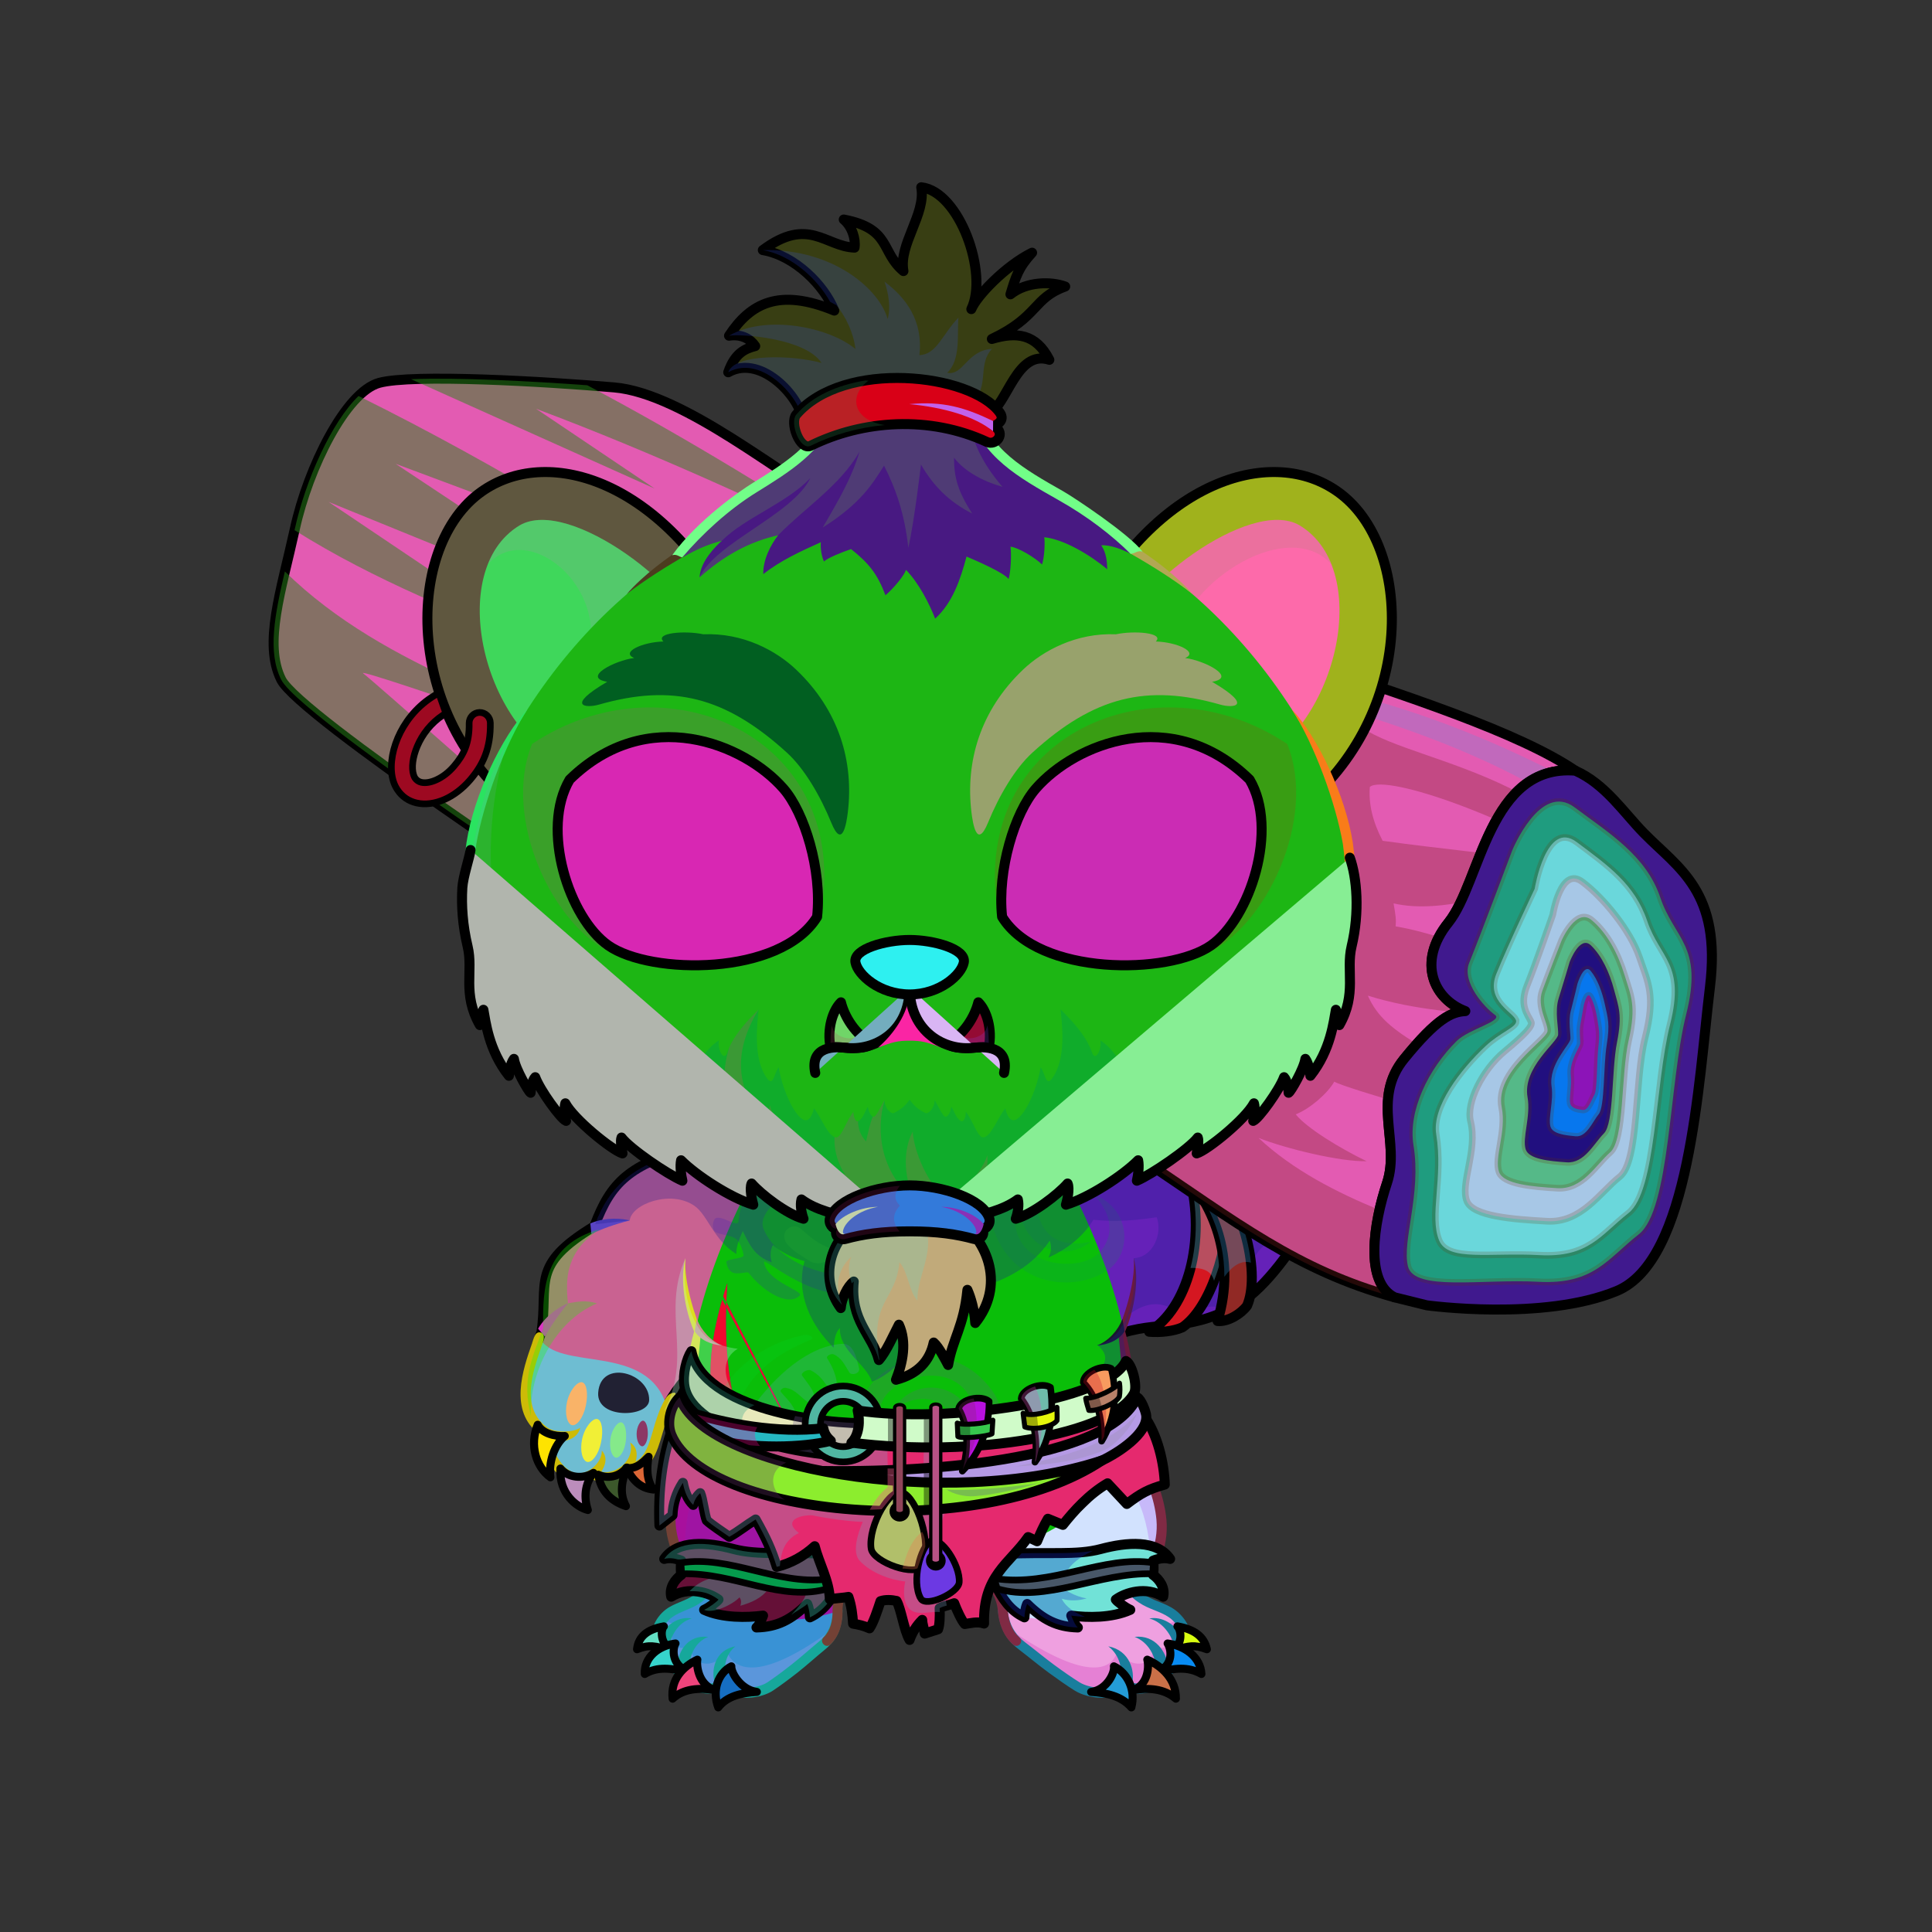<?xml version="1.0" encoding="UTF-8"?><!DOCTYPE svg PUBLIC "-//W3C//DTD SVG 1.1//EN" "http://www.w3.org/Graphics/SVG/1.1/DTD/svg11.dtd"><!-- Creator: CorelDRAW X7 --><svg xmlns="http://www.w3.org/2000/svg" xmlns:xlink="http://www.w3.org/1999/xlink" xml:space="preserve" width="290mm" height="290mm" version="1.1" style="shape-rendering:geometricPrecision; text-rendering:geometricPrecision; image-rendering:optimizeQuality; fill-rule:evenodd; clip-rule:evenodd" viewBox="0 0 29000 29000">
 <rect x="0" y="0" width="29000" height="29000" fill="#333333" stroke="none"/>
 <defs>
  <style type="text/css">
   <![CDATA[
    .str8 {stroke:#663300;stroke-width:100;stroke-opacity:0.2}
    .str2 {stroke:black;stroke-width:100}
    .str6 {stroke:black;stroke-width:50}
    .str4 {stroke:black;stroke-width:150}
    .str3 {stroke:black;stroke-width:100;stroke-linecap:round;stroke-linejoin:round}
    .str5 {stroke:black;stroke-width:75;stroke-linecap:round;stroke-linejoin:round}
    .str7 {stroke:black;stroke-width:150;stroke-linecap:round;stroke-linejoin:round}
    .str1 {stroke:black;stroke-width:150;stroke-linecap:round;stroke-linejoin:round}
    .str0 {stroke:black;stroke-width:120;stroke-linecap:round;stroke-linejoin:round}
    .fil16 {fill:none}
    .fil54 {fill:none}
    .fil23 {fill:black}
    .fil67 {fill:#313B40}
    .fil24 {fill:#57646B}
    .fil0 {fill:#839AA6}
    .fil25 {fill:#AB958B}
    .fil66 {fill:white}
    .fil2 {fill:black;fill-rule:nonzero}
    .fil1 {fill:black;fill-opacity:0.2}
    .fil22 {fill:#FFCC00;fill-opacity:0.2}
    .fil19 {fill:#FFFFCC;fill-opacity:0.2}
    .fil14 {fill:black;fill-opacity:0.302}
    .fil50 {fill:black;fill-opacity:0.4}
    .fil52 {fill:black;fill-opacity:0.502}
    .fil51 {fill:url(#id0)}
    .fil37 {fill:url(#id1)}
    .fil31 {fill:url(#id2)}
    .fil55 {fill:url(#id3)}
    .fil45 {fill:url(#id4)}
    .fil59 {fill:url(#id5)}
    .fil73 {fill:url(#id6)}
    .fil33 {fill:url(#id7)}
    .fil35 {fill:url(#id8)}
    .fil46 {fill:url(#id9)}
    .fil47 {fill:url(#id10)}
    .fil18 {fill:url(#id11)}
    .fil41 {fill:url(#id12)}
    .fil65 {fill:url(#id13)}
    .fil32 {fill:url(#id14)}
    .fil20 {fill:url(#id15)}
    .fil30 {fill:url(#id16)}
    .fil72 {fill:url(#id17)}
    .fil74 {fill:url(#id18)}
    .fil36 {fill:url(#id19)}
    .fil58 {fill:url(#id20)}
    .fil70 {fill:url(#id21)}
    .fil53 {fill:url(#id22)}
    .fil21 {fill:url(#id23)}
    .fil17 {fill:url(#id24)}
    .fil15 {fill:url(#id25)}
    .fil71 {fill:url(#id26)}
    .fil44 {fill:url(#id27)}
    .fil13 {fill:url(#id28)}
    .fil12 {fill:url(#id29)}
    .fil56 {fill:url(#id30)}
    .fil60 {fill:url(#id31)}
    .fil77 {fill:url(#id32)}
    .fil69 {fill:url(#id33)}
    .fil64 {fill:url(#id34)}
    .fil27 {fill:url(#id35)}
    .fil75 {fill:url(#id36)}
    .fil61 {fill:url(#id37)}
    .fil76 {fill:url(#id38)}
    .fil62 {fill:url(#id39)}
    .fil6 {fill:url(#id40)}
    .fil11 {fill:url(#id41)}
    .fil68 {fill:url(#id42)}
    .fil10 {fill:url(#id43)}
    .fil7 {fill:url(#id44)}
    .fil26 {fill:url(#id45)}
    .fil40 {fill:url(#id46)}
    .fil4 {fill:url(#id47)}
    .fil3 {fill:url(#id48)}
    .fil5 {fill:url(#id49)}
    .fil63 {fill:url(#id50)}
    .fil43 {fill:url(#id51)}
    .fil29 {fill:url(#id52)}
    .fil8 {fill:url(#id53)}
    .fil28 {fill:url(#id54)}
    .fil42 {fill:url(#id55)}
    .fil9 {fill:url(#id56)}
    .fil38 {fill:url(#id57)}
    .fil39 {fill:url(#id58)}
    .fil34 {fill:url(#id59);fill-rule:nonzero}
    .fil48 {fill:url(#id60);fill-rule:nonzero}
    .fil49 {fill:url(#id61);fill-rule:nonzero}
    .fil57 {fill:url(#id62);fill-rule:nonzero}
   ]]>
  </style>
  <linearGradient id="id0" gradientUnits="userSpaceOnUse" x1="9324.96" y1="19239.3" x2="18427.7" y2="5918.31">
   <stop offset="0" style="stop-opacity:1; stop-color:#BD9266"/>
   <stop offset="0.4" style="stop-opacity:1; stop-color:#3D2E28"/>
   <stop offset="0.729" style="stop-opacity:1; stop-color:#473726"/>
   <stop offset="1" style="stop-opacity:1; stop-color:#C9A179"/>
  </linearGradient>
  <linearGradient id="id1" gradientUnits="userSpaceOnUse" x1="16127.4" y1="21335.7" x2="10457.8" y2="22317.8">
   <stop offset="0" style="stop-opacity:1; stop-color:#CC6633"/>
   <stop offset="1" style="stop-opacity:1; stop-color:#8A4421"/>
  </linearGradient>
  <linearGradient id="id2" gradientUnits="userSpaceOnUse" x1="11918.7" y1="20583.3" x2="15458.8" y2="24783.4">
   <stop offset="0" style="stop-opacity:1; stop-color:#211100"/>
   <stop offset="1" style="stop-opacity:1; stop-color:#934923"/>
  </linearGradient>
  <linearGradient id="id3" gradientUnits="userSpaceOnUse" x1="7134.19" y1="7817" x2="10202.1" y2="11473.2">
   <stop offset="0" style="stop-opacity:1; stop-color:#839AA6"/>
   <stop offset="1" style="stop-opacity:1; stop-color:#57646B"/>
  </linearGradient>
  <linearGradient id="id4" gradientUnits="userSpaceOnUse" x1="18376.7" y1="19758" x2="18117.5" y2="17597.8">
   <stop offset="0" style="stop-opacity:1; stop-color:#CC6633"/>
   <stop offset="1" style="stop-opacity:1; stop-color:#3B1400"/>
  </linearGradient>
  <linearGradient id="id5" gradientUnits="userSpaceOnUse" x1="19580.9" y1="8273.22" x2="17360.9" y2="11068.8">
   <stop offset="0" style="stop-opacity:1; stop-color:#F2E6E6"/>
   <stop offset="1" style="stop-opacity:1; stop-color:#B58383"/>
  </linearGradient>
  <linearGradient id="id6" gradientUnits="userSpaceOnUse" x1="13660.7" y1="20711.4" x2="13660.7" y2="18270">
   <stop offset="0" style="stop-opacity:1; stop-color:#C7C7C7"/>
   <stop offset="1" style="stop-opacity:1; stop-color:#EDEDED"/>
  </linearGradient>
  <linearGradient id="id7" gradientUnits="userSpaceOnUse" xlink:href="#id1" x1="16883.7" y1="21318.9" x2="12316" y2="22110.2">
  </linearGradient>
  <linearGradient id="id8" gradientUnits="userSpaceOnUse" xlink:href="#id1" x1="16782.6" y1="20753.4" x2="13037.5" y2="21402.1">
  </linearGradient>
  <linearGradient id="id9" gradientUnits="userSpaceOnUse" x1="13177.9" y1="23394.6" x2="13785.8" y2="22567.8">
   <stop offset="0" style="stop-opacity:1; stop-color:#524E4E"/>
   <stop offset="0.369" style="stop-opacity:1; stop-color:#7A6F6F"/>
   <stop offset="1" style="stop-opacity:1; stop-color:#C2B8B8"/>
  </linearGradient>
  <linearGradient id="id10" gradientUnits="userSpaceOnUse" xlink:href="#id9" x1="13841.7" y1="23904.3" x2="14317.9" y2="23256.8">
  </linearGradient>
  <linearGradient id="id11" gradientUnits="userSpaceOnUse" xlink:href="#id1" x1="17293.8" y1="23654.4" x2="14952.2" y2="23689.4">
  </linearGradient>
  <linearGradient id="id12" gradientUnits="userSpaceOnUse" xlink:href="#id1" x1="14877.8" y1="21406" x2="14393.8" y2="21489.8">
  </linearGradient>
  <linearGradient id="id13" gradientUnits="userSpaceOnUse" x1="11095.9" y1="11120.4" x2="11095.9" y2="14104.7">
   <stop offset="0" style="stop-opacity:1; stop-color:black"/>
   <stop offset="1" style="stop-opacity:1; stop-color:#A66F00"/>
  </linearGradient>
  <linearGradient id="id14" gradientUnits="userSpaceOnUse" xlink:href="#id1" x1="13027.6" y1="21017.6" x2="10327.1" y2="21110.8">
  </linearGradient>
  <linearGradient id="id15" gradientUnits="userSpaceOnUse" x1="17686.9" y1="17076.8" x2="17686.9" y2="20101.7">
   <stop offset="0" style="stop-opacity:1; stop-color:#313B40"/>
   <stop offset="0.161" style="stop-opacity:1; stop-color:#2F373C"/>
   <stop offset="1" style="stop-opacity:1; stop-color:#515D64"/>
  </linearGradient>
  <linearGradient id="id16" gradientUnits="userSpaceOnUse" x1="13653.8" y1="17442" x2="13653.8" y2="23350.9">
   <stop offset="0" style="stop-opacity:1; stop-color:#313B40"/>
   <stop offset="0.059" style="stop-opacity:1; stop-color:#313B40"/>
   <stop offset="0.529" style="stop-opacity:1; stop-color:#57646B"/>
   <stop offset="1" style="stop-opacity:1; stop-color:#839AA6"/>
  </linearGradient>
  <linearGradient id="id17" gradientUnits="userSpaceOnUse" xlink:href="#id6" x1="13653.8" y1="18488.2" x2="13653.8" y2="12868.4">
  </linearGradient>
  <linearGradient id="id18" gradientUnits="userSpaceOnUse" x1="12452.9" y1="18197.2" x2="14854.8" y2="18197.2">
   <stop offset="0" style="stop-opacity:1; stop-color:#362D24"/>
   <stop offset="0.639" style="stop-opacity:1; stop-color:#C2B4A5"/>
   <stop offset="1" style="stop-opacity:1; stop-color:#6A594A"/>
  </linearGradient>
  <linearGradient id="id19" gradientUnits="userSpaceOnUse" xlink:href="#id1" x1="12328" y1="21275.9" x2="10407.5" y2="21608.6">
  </linearGradient>
  <linearGradient id="id20" gradientUnits="userSpaceOnUse" xlink:href="#id3" x1="20173.5" y1="7817" x2="17105.5" y2="11473.2">
  </linearGradient>
  <linearGradient id="id21" gradientUnits="userSpaceOnUse" xlink:href="#id13" x1="16211.7" y1="11120.4" x2="16211.7" y2="14104.7">
  </linearGradient>
  <linearGradient id="id22" gradientUnits="userSpaceOnUse" x1="20891.1" y1="17960.6" x2="25435.3" y2="13259.7">
   <stop offset="0" style="stop-opacity:1; stop-color:#D1C2A5"/>
   <stop offset="1" style="stop-opacity:1; stop-color:#D4B18C"/>
  </linearGradient>
  <linearGradient id="id23" gradientUnits="userSpaceOnUse" x1="10329.7" y1="17283.3" x2="9379.31" y2="21095.3">
   <stop offset="0" style="stop-opacity:1; stop-color:#313B40"/>
   <stop offset="0.078" style="stop-opacity:1; stop-color:#313B40"/>
   <stop offset="0.769" style="stop-opacity:1; stop-color:#57646B"/>
   <stop offset="1" style="stop-opacity:1; stop-color:#57646B"/>
  </linearGradient>
  <linearGradient id="id24" gradientUnits="userSpaceOnUse" x1="15089.9" y1="24043.3" x2="17413.7" y2="23561">
   <stop offset="0" style="stop-opacity:1; stop-color:#363333"/>
   <stop offset="1" style="stop-opacity:1; stop-color:#524C4C"/>
  </linearGradient>
  <linearGradient id="id25" gradientUnits="userSpaceOnUse" xlink:href="#id1" x1="12297.1" y1="23502.3" x2="10370.5" y2="23836.1">
  </linearGradient>
  <linearGradient id="id26" gradientUnits="userSpaceOnUse" x1="13653.8" y1="14108.6" x2="13653.8" y2="14926.9">
   <stop offset="0" style="stop-opacity:1; stop-color:#FFCCCC"/>
   <stop offset="1" style="stop-opacity:1; stop-color:#453F2C"/>
  </linearGradient>
  <linearGradient id="id27" gradientUnits="userSpaceOnUse" xlink:href="#id4" x1="17974.8" y1="19927" x2="17712.5" y2="17740.7">
  </linearGradient>
  <linearGradient id="id28" gradientUnits="userSpaceOnUse" xlink:href="#id24" x1="10120.9" y1="23561" x2="12444.7" y2="24043.3">
  </linearGradient>
  <linearGradient id="id29" gradientUnits="userSpaceOnUse" x1="11859.5" y1="24311.8" x2="11859.5" y2="20742.8">
   <stop offset="0" style="stop-opacity:1; stop-color:#839AA6"/>
   <stop offset="0.278" style="stop-opacity:1; stop-color:#839AA6"/>
   <stop offset="1" style="stop-opacity:1; stop-color:#57646B"/>
  </linearGradient>
  <linearGradient id="id30" gradientUnits="userSpaceOnUse" xlink:href="#id5" x1="7726.76" y1="8273.22" x2="9946.74" y2="11068.8">
  </linearGradient>
  <linearGradient id="id31" gradientUnits="userSpaceOnUse" x1="13653.8" y1="7273.2" x2="13653.8" y2="17643.8">
   <stop offset="0" style="stop-opacity:1; stop-color:#839AA6"/>
   <stop offset="0.749" style="stop-opacity:1; stop-color:#57646B"/>
   <stop offset="1" style="stop-opacity:1; stop-color:#313B40"/>
  </linearGradient>
  <linearGradient id="id32" gradientUnits="userSpaceOnUse" xlink:href="#id18" x1="11942.4" y1="6213.43" x2="15012.9" y2="6159.85">
  </linearGradient>
  <linearGradient id="id33" gradientUnits="userSpaceOnUse" x1="18355.7" y1="12660.8" x2="15034.4" y2="12660.8">
   <stop offset="0" style="stop-opacity:1; stop-color:#E6A500"/>
   <stop offset="0.502" style="stop-opacity:1; stop-color:#FFEB0D"/>
   <stop offset="1" style="stop-opacity:1; stop-color:#E6A500"/>
  </linearGradient>
  <linearGradient id="id34" gradientUnits="userSpaceOnUse" xlink:href="#id33" x1="8951.97" y1="12660.8" x2="12273.2" y2="12660.8">
  </linearGradient>
  <linearGradient id="id35" gradientUnits="userSpaceOnUse" x1="8247.3" y1="21385.6" x2="8247.3" y2="22174.8">
   <stop offset="0" style="stop-opacity:1; stop-color:#F2C977"/>
   <stop offset="1" style="stop-opacity:1; stop-color:white"/>
  </linearGradient>
  <linearGradient id="id36" gradientUnits="userSpaceOnUse" x1="13606.3" y1="5740.89" x2="13606.3" y2="9285.53">
   <stop offset="0" style="stop-opacity:1; stop-color:#C7C7C7"/>
   <stop offset="0.6" style="stop-opacity:1; stop-color:#EDEDED"/>
   <stop offset="1" style="stop-opacity:1; stop-color:#EDEDED"/>
  </linearGradient>
  <linearGradient id="id37" gradientUnits="userSpaceOnUse" x1="12771.7" y1="15044.6" x2="12771.7" y2="15730.8">
   <stop offset="0" style="stop-opacity:1; stop-color:white"/>
   <stop offset="0.451" style="stop-opacity:1; stop-color:white"/>
   <stop offset="1" style="stop-opacity:1; stop-color:#E8E8E8"/>
  </linearGradient>
  <linearGradient id="id38" gradientUnits="userSpaceOnUse" x1="13459.7" y1="6372.66" x2="13459.7" y2="2810.52">
   <stop offset="0" style="stop-opacity:1; stop-color:#C7C7C7"/>
   <stop offset="0.659" style="stop-opacity:1; stop-color:white"/>
   <stop offset="1" style="stop-opacity:1; stop-color:white"/>
  </linearGradient>
  <linearGradient id="id39" gradientUnits="userSpaceOnUse" xlink:href="#id37" x1="14536" y1="15044.6" x2="14536" y2="15730.8">
  </linearGradient>
  <linearGradient id="id40" gradientUnits="userSpaceOnUse" xlink:href="#id35" x1="17133.4" y1="24979.5" x2="17532.7" y2="25430.8">
  </linearGradient>
  <linearGradient id="id41" gradientUnits="userSpaceOnUse" xlink:href="#id35" x1="10586.9" y1="24980.2" x2="10224" y2="25430.1">
  </linearGradient>
  <linearGradient id="id42" gradientUnits="userSpaceOnUse" x1="16788" y1="14544.1" x2="17184" y2="11022.2">
   <stop offset="0" style="stop-opacity:1; stop-color:#E6A500"/>
   <stop offset="1" style="stop-opacity:1; stop-color:black"/>
  </linearGradient>
  <linearGradient id="id43" gradientUnits="userSpaceOnUse" xlink:href="#id35" x1="11193.4" y1="25079.7" x2="10910.4" y2="25560.5">
  </linearGradient>
  <linearGradient id="id44" gradientUnits="userSpaceOnUse" xlink:href="#id29" x1="15701.2" y1="24307.2" x2="15391.2" y2="20747.4">
  </linearGradient>
  <linearGradient id="id45" gradientUnits="userSpaceOnUse" xlink:href="#id35" x1="9496.87" y1="21956.2" x2="9714.07" y2="22269.8">
  </linearGradient>
  <linearGradient id="id46" gradientUnits="userSpaceOnUse" x1="14936.7" y1="21384" x2="14299" y2="21684.5">
   <stop offset="0" style="stop-opacity:1; stop-color:#F0F0CE"/>
   <stop offset="1" style="stop-opacity:1; stop-color:#9E9A8B"/>
  </linearGradient>
  <linearGradient id="id47" gradientUnits="userSpaceOnUse" xlink:href="#id35" x1="17509.3" y1="24696.4" x2="17889.9" y2="25100.1">
  </linearGradient>
  <linearGradient id="id48" gradientUnits="userSpaceOnUse" xlink:href="#id35" x1="17676.7" y1="24461.8" x2="18044.1" y2="24721.6">
  </linearGradient>
  <linearGradient id="id49" gradientUnits="userSpaceOnUse" xlink:href="#id35" x1="16523.4" y1="25078.7" x2="16855.7" y2="25561.6">
  </linearGradient>
  <linearGradient id="id50" gradientUnits="userSpaceOnUse" xlink:href="#id42" x1="10519.7" y1="14544.1" x2="10123.7" y2="11022.2">
  </linearGradient>
  <linearGradient id="id51" gradientUnits="userSpaceOnUse" xlink:href="#id1" x1="16777" y1="20852.2" x2="16330.2" y2="21081.7">
  </linearGradient>
  <linearGradient id="id52" gradientUnits="userSpaceOnUse" xlink:href="#id35" x1="9091.1" y1="22107.8" x2="9298.72" y2="22528.3">
  </linearGradient>
  <linearGradient id="id53" gradientUnits="userSpaceOnUse" xlink:href="#id35" x1="9993.43" y1="24460" x2="9643.23" y2="24723.4">
  </linearGradient>
  <linearGradient id="id54" gradientUnits="userSpaceOnUse" xlink:href="#id35" x1="8589.94" y1="22052.9" x2="8729.2" y2="22655.6">
  </linearGradient>
  <linearGradient id="id55" gradientUnits="userSpaceOnUse" xlink:href="#id1" x1="15828.9" y1="21211.6" x2="15396.4" y2="21351.7">
  </linearGradient>
  <linearGradient id="id56" gradientUnits="userSpaceOnUse" xlink:href="#id35" x1="10187.1" y1="24697.7" x2="9835.56" y2="25098.8">
  </linearGradient>
  <linearGradient id="id57" gradientUnits="userSpaceOnUse" xlink:href="#id46" x1="16811.3" y1="20829.9" x2="16180.4" y2="21325">
  </linearGradient>
  <linearGradient id="id58" gradientUnits="userSpaceOnUse" xlink:href="#id46" x1="15912.8" y1="21160.6" x2="15203.1" y2="21580.8">
  </linearGradient>
  <linearGradient id="id59" gradientUnits="userSpaceOnUse" x1="12190.7" y1="21707.7" x2="13120.9" y2="21041.5">
   <stop offset="0" style="stop-opacity:1; stop-color:#BD9700"/>
   <stop offset="0.431" style="stop-opacity:1; stop-color:#FFDF61"/>
   <stop offset="0.749" style="stop-opacity:1; stop-color:#FFF8DF"/>
   <stop offset="1" style="stop-opacity:1; stop-color:#FDDB60"/>
  </linearGradient>
  <linearGradient id="id60" gradientUnits="userSpaceOnUse" x1="13238.6" y1="22538.1" x2="13768.5" y2="21266.2">
   <stop offset="0" style="stop-opacity:1; stop-color:#63583B"/>
   <stop offset="1" style="stop-opacity:1; stop-color:#CCB28D"/>
  </linearGradient>
  <linearGradient id="id61" gradientUnits="userSpaceOnUse" xlink:href="#id60" x1="13660.8" y1="23194.8" x2="14430.8" y2="21346.7">
  </linearGradient>
  <linearGradient id="id62" gradientUnits="userSpaceOnUse" xlink:href="#id59" x1="5983.36" y1="11697.5" x2="7251.16" y2="10771">
  </linearGradient>
 </defs>
 <g id="Copy_x0020_of_x0020_RightFoot-Bear4">
  <path class="fil0" d="M17445 25080c-46,213 -229,328 -556,232 -75,82 -451,170 -720,2 -256,-159 -649,-457 -772,-564 -104,-91 -355,-220 -344,-565 786,87 1315,173 1899,-306 32,146 340,205 504,267 241,89 463,392 267,604 54,135 -91,330 -278,330z" style="fill:#efa0e0"/>
  <path class="fil1" d="M16914 25327c332,133 475,-45 541,-254 202,-15 294,-138 273,-308 23,-45 44,-79 69,-174 19,-139 -84,-325 -157,-351 44,144 -125,125 -179,129 259,292 12,451 -149,321 24,299 -283,400 -544,107 -86,282 -473,451 -1647,-364 1212,1261 1434,941 1793,894z" style="fill:#c203a9"/>
  <path class="fil2" d="M17364 25089c-52,167 -202,202 -368,173 38,-171 -29,-486 -360,-550 172,131 223,345 175,563 -146,91 -448,76 -607,-23 -111,-69 -250,-166 -381,-262 -152,-112 -291,-229 -440,-342 -104,-80 -224,-212 -255,-454 2,-41 -31,-78 -72,-83 -41,-5 -82,23 -77,65 38,344 188,486 320,587 149,114 289,232 443,345 133,97 275,197 391,269 218,135 581,145 778,17 257,66 510,18 595,-243 167,-27 334,-197 299,-378 133,-177 57,-405 -112,-562 -149,-138 -308,-154 -477,-250 -70,-40 -128,-83 -136,-121l-131 73c26,64 133,137 202,176 146,83 327,117 445,227 58,54 110,127 123,203 -99,-137 -276,-261 -467,-225 218,57 367,284 405,532 -11,67 -69,130 -129,158 -25,-180 -182,-449 -497,-414 204,78 317,282 333,519z" style="fill:#197e9d"/>
  <path class="fil3 str0" d="M17673 24412c249,44 400,149 443,344 -194,-72 -259,-51 -511,15 157,-109 123,-306 68,-359z" style="fill:#d8fe11"/>
  <path class="fil4 str0" d="M17526 24669c262,35 495,207 508,458 -208,-117 -401,-85 -669,-26 266,-108 213,-357 161,-432z" style="fill:#088bf2"/>
  <path class="fil5 str0" d="M16720 25012c209,102 331,361 262,617 -147,-169 -367,-218 -604,-233 246,-33 359,-299 342,-384z" style="fill:#249cd7"/>
  <path class="fil6 str0" d="M17221 24912c222,100 434,295 430,586 -182,-153 -405,-164 -636,-132 228,-85 232,-366 206,-454z" style="fill:#ca7048"/>
 </g>
 <g id="Copy_x0020_of_x0020_RightLeg-Bear0">
  <path class="fil7" d="M13654 20747c651,0 2259,-52 2641,230 325,239 1062,977 1139,1838 40,444 -181,819 -430,1020 -538,425 -1092,626 -1951,350 -43,-542 -620,-717 -1055,-745 -32,-3 -313,-4 -344,-4l0 -2689z" style="fill:#d2e2fe"/>
  <path class="fil1" d="M17248 23561c98,-131 204,-442 190,-600 -70,-776 -460,-1481 -817,-1782 -214,370 -68,921 48,960 455,36 657,1054 579,1422z" style="fill:#9f17e9"/>
  <path class="fil2" d="M16970 23782c-220,187 -388,303 -669,449 257,-35 557,-178 754,-337 309,-249 491,-662 454,-1079 -33,-360 -175,-698 -355,-990 -267,-429 -618,-760 -818,-907 -34,-26 -81,-20 -103,12 -23,33 -13,80 22,105 188,139 519,451 773,860 168,273 301,587 331,920 32,358 -129,746 -389,967zm-1671 794c77,68 -17,176 -94,108 -147,-130 -212,-317 -226,-500 -18,-218 -133,-369 -290,-471 -325,-211 -684,-196 -1035,-203l-14 -149 1 0c386,7 765,-3 1122,229 198,129 343,320 365,596 11,139 58,290 171,390z" style="fill:#802a44"/>
 </g>
 <g id="Copy_x0020_of_x0020_LeftFoot-Bear4">
  <path class="fil0" d="M10263 25080c66,213 260,328 578,232 82,82 466,170 720,2 241,-159 607,-457 719,-564 96,-91 336,-220 292,-565 -777,87 -1299,173 -1927,-306 -19,146 -321,205 -479,267 -233,89 -427,392 -211,604 -42,135 121,330 308,330z" style="fill:#3992d5"/>
  <path class="fil1" d="M10817 25327c-320,133 -479,-45 -565,-254 -203,-15 -307,-138 -301,-308 -27,-45 -52,-79 -85,-174 -32,-139 54,-325 124,-351 -30,144 137,125 192,129 -233,292 29,451 178,321 4,299 321,400 554,107 112,282 515,451 1613,-364 -1095,1261 -1346,941 -1710,894z" style="fill:#e2a9f5"/>
  <path class="fil2" d="M10345 25089c68,167 220,202 384,173 -54,-171 -16,-486 309,-550 -160,131 -191,345 -122,563 153,91 454,76 604,-23 104,-69 234,-166 356,-262 143,-112 271,-229 409,-342 97,-80 205,-212 213,-454 -5,-41 24,-78 65,-83 41,-5 84,23 83,65 -7,344 -143,486 -266,587 -139,114 -268,232 -411,345 -124,97 -258,197 -367,269 -205,135 -567,145 -776,17 -251,66 -509,18 -617,-243 -169,-27 -352,-197 -335,-378 -149,-177 -93,-405 61,-562 136,-138 294,-154 454,-250 66,-40 120,-83 125,-121l137 73c-20,64 -120,137 -185,176 -139,83 -316,117 -425,227 -53,54 -97,127 -104,203 86,-137 252,-261 447,-225 -213,57 -341,284 -357,532 18,67 82,130 144,158 8,-180 141,-449 459,-414 -197,78 -291,282 -285,519z" style="fill:#16a89b"/>
  <path class="fil8 str0" d="M9965 24412c-243,44 -382,149 -403,344 185,-72 253,-51 513,15 -170,-109 -159,-306 -110,-359z" style="fill:#64dfc4"/>
  <path class="fil9 str0" d="M10140 24669c-258,35 -474,207 -462,458 196,-117 393,-85 667,-26 -277,-108 -250,-357 -205,-432z" style="fill:#36d4cc"/>
  <path class="fil10 str0" d="M10978 25012c-199,102 -293,361 -197,617 130,-169 344,-218 580,-233 -250,-33 -391,-299 -383,-384z" style="fill:#166ec2"/>
  <path class="fil11 str0" d="M10468 24912c-212,100 -405,295 -372,586 167,-153 389,-164 623,-132 -237,-85 -268,-366 -251,-454z" style="fill:#ef447c"/>
 </g>
 <g id="Copy_x0020_of_x0020_LeftLeg-Bear0">
  <path class="fil12" d="M13654 20747c-651,0 -2264,-52 -2620,230 -303,239 -971,977 -969,1838 1,444 256,819 524,1020 578,425 1150,626 1983,350 -7,-583 642,-742 1082,-749l0 -2689z" style="fill:#9f14a3"/>
  <path class="fil1" d="M10320 23561c-110,-131 -245,-442 -245,-600 -3,-776 323,-1481 652,-1782 248,370 56,940 -56,979 -366,105 -444,994 -351,1403z" style="fill:#d00487"/>
  <path class="fil2" d="M10618 23782c238,187 417,303 711,449 -260,-35 -573,-178 -785,-337 -332,-249 -552,-662 -554,-1079 -1,-360 110,-698 264,-990 226,-429 547,-760 734,-907 32,-26 79,-20 104,12 26,33 20,80 -12,105 -175,139 -478,451 -694,860 -143,273 -247,587 -246,920 1,358 198,746 478,967zm1745 794c-71,68 32,176 103,108 135,-130 183,-317 181,-500 -3,-218 98,-369 246,-471 212,-147 519,-198 761,-203l0 -149 -1 0c-265,5 -604,62 -845,229 -186,129 -314,320 -311,596 2,139 -31,290 -134,390z" style="fill:#734135"/>
 </g>
 <g id="LegClothes">
  <path class="fil13 str1" d="M12467 23325c-681,-34 -1087,25 -1458,-74 -389,-104 -838,-141 -1039,149 88,-25 184,-3 256,26 -13,91 -6,178 1,213 -93,65 -184,191 -152,328 257,-159 565,-63 710,43 -18,28 -138,120 -216,154 279,126 642,118 885,87 -20,46 -55,145 -99,178 312,-8 522,-117 762,-353 28,65 38,153 40,201 220,-103 337,-289 436,-488 12,-137 -19,-458 -126,-464z" style="fill:#651037"/>
  <path class="fil14" d="M12467 23325c-681,-34 -1087,25 -1458,-74 -389,-104 -838,-141 -1039,149 88,-25 184,-3 256,26 -6,40 -90,162 45,200 173,48 575,10 579,30 -136,25 -316,38 -500,228 177,-3 290,20 435,126 -18,28 -138,120 -216,154 139,63 429,-80 531,-187 33,42 25,84 14,126 167,-49 321,-114 417,-252 196,-16 392,-31 587,-47 11,155 -117,305 -242,436 45,-36 195,-119 241,-164 28,65 38,153 40,201 220,-103 337,-289 436,-488 12,-137 -19,-458 -126,-464z" style="fill:#4ae1ca"/>
  <path class="fil15" d="M10220 23458c731,-118 1441,334 2181,247 9,62 38,74 47,136 -723,220 -1421,-244 -2216,-217 -5,-75 -7,-91 -12,-166z" style="fill:#89d7c9"/>
  <path class="fil14" d="M10220 23458c200,-32 398,-22 595,8l0 212c-189,-36 -383,-61 -583,-54 -5,-75 -7,-91 -12,-166zm1837 253c114,8 228,8 344,-6 9,62 38,74 47,136 -131,40 -261,57 -391,59l0 -189z" style="fill:#117b6f"/>
  <path class="fil16 str2" d="M10220 23458c731,-118 1441,334 2181,247 9,62 38,74 47,136 -723,220 -1421,-244 -2216,-217 -5,-75 -7,-91 -12,-166z" style="fill:#059b4c"/>
  <path class="fil17 str1" d="M15068 23325c681,-34 1086,25 1457,-74 390,-104 839,-141 1039,149 -87,-25 -183,-3 -255,26 12,91 6,178 -2,213 94,65 185,191 153,328 -257,-159 -566,-63 -711,43 18,28 138,120 217,154 -280,126 -643,118 -886,87 20,46 55,145 99,178 -312,-8 -522,-117 -761,-353 -28,65 -38,153 -41,201 -219,-103 -336,-289 -435,-488 -12,-137 18,-458 126,-464z" style="fill:#71e2d7"/>
  <path class="fil14" d="M15068 23325c608,-31 996,14 1337,-47 -260,123 -417,270 -438,449 -40,11 -80,23 -121,34 132,108 277,198 464,232 -121,34 -244,43 -374,4 63,128 195,208 350,272 -74,-3 -144,-10 -206,-18 20,46 55,145 99,178 -312,-8 -522,-117 -761,-353 -28,65 -38,153 -41,201 -219,-103 -336,-289 -435,-488 -12,-137 18,-458 126,-464z" style="fill:#1327c5"/>
  <path class="fil18" d="M17314 23458c-750,-120 -1528,368 -2382,236 2,56 18,93 37,153 722,220 1539,-250 2333,-223 5,-75 7,-91 12,-166z" style="fill:#651542"/>
  <path class="fil19" d="M17314 23458c-369,-60 -746,29 -1135,118l1 19 674 59c150,-22 299,-35 448,-30 5,-75 7,-91 12,-166z" style="fill:#a5fb68"/>
  <path class="fil1" d="M15930 23645c-270,48 -713,93 -998,49 2,56 18,93 37,153 255,77 720,37 994,-6l-33 -196z" style="fill:#377b6d"/>
  <path class="fil16 str3" d="M17314 23458c-750,-120 -1528,368 -2382,236 2,56 18,93 37,153 722,220 1539,-250 2333,-223 5,-75 7,-91 12,-166z" style="fill:#485768"/>
 </g>
 <g id="RightHand">
 <animateTransform type="translate" values="0;0 200;0;0 200;0;0 200;0;0 200;0" dur="10" repeatCount="indefinite" additive="sum" attributeName="transform"/>
  <path class="fil20 str4" d="M16578 20102c774,-319 1070,-82 1840,-429 468,-211 849,-741 1160,-1216 -683,-547 -1803,-1225 -2515,-1332 -742,-124 -1293,-50 -1267,701 46,1284 418,1508 782,2276z" style="fill:#6521b8"/>
 </g>
 <g id="Copy_x0020_of_x0020_LeftHand-Bear0">
 <animateTransform type="translate" values="0;0 200;0;0 200;0;0 200;0;0 200;0" dur="10" repeatCount="indefinite" additive="sum" attributeName="transform"/>
  <path class="fil21" d="M11197 17210c-273,-33 -569,-67 -838,12 -908,266 -1188,514 -1437,1184 -976,590 -684,848 -795,1594 -35,82 -61,163 -81,231 -160,558 1806,1220 1963,882 69,-147 296,-477 571,-705 149,-820 322,-1468 1092,-3106 -168,-47 -290,-69 -475,-92z" style="fill:#869a5d"/>
  <path class="fil22" d="M8161 19339c-1,42 -2,84 -3,129 28,-4 55,-6 81,-7 -24,19 -55,48 -84,77 -3,48 -6,97 -11,149 39,8 81,9 94,-12 34,-55 130,-162 220,-230 70,-20 167,-15 221,-5 -106,62 -197,156 -258,263 -40,47 118,119 151,82 69,-123 132,-202 266,-281 72,7 173,53 217,99 -125,38 -307,167 -386,326 -12,37 107,161 123,94 66,-151 244,-303 363,-271 67,43 115,304 44,476 -5,60 221,62 224,5 79,-674 -343,-1067 -1262,-894z" style="fill:#0eb902"/>
  <path class="fil22" d="M8896 18395c-75,46 -141,89 -200,131 179,300 697,469 1002,244 -301,56 -632,-62 -802,-375z" style="fill:#ab8bf0"/>
  <path class="fil22" d="M9591 17532c-82,49 -154,100 -217,155 215,78 379,228 453,424 93,246 160,624 -195,797 -332,163 -757,27 -1019,-283 -96,84 -165,161 -215,236 297,279 639,494 1153,395 119,118 186,291 171,449 -19,79 194,-53 201,-153 14,-101 -21,-304 -100,-381 283,-277 407,-585 319,-995 -63,-296 -298,-530 -551,-644z" style="fill:#18b487"/>
  <path class="fil16 str1" d="M11197 17210c-273,-33 -569,-67 -838,12 -908,266 -1188,514 -1437,1184 -976,590 -684,848 -795,1594 -35,82 -61,163 -81,231 -160,558 1806,1220 1963,882 69,-147 296,-477 571,-705 149,-820 322,-1468 1092,-3106 -168,-47 -290,-69 -475,-92z" style="fill:#c96291"/>
  <path class="fil23" d="M8077 19944c127,-218 360,-351 452,-382 -146,172 -268,352 -348,502 -33,-39 -71,-81 -104,-120z" style="fill:#db36c3"/>
  <path class="fil23" d="M8861 18364c231,-102 499,-72 591,-44 -219,54 -424,128 -576,203 -5,-51 -10,-107 -15,-159z" style="fill:#5944c3"/>
 </g>
 <g id="Copy_x0020_of_x0020_LeftPaw-Bear4">
 <animateTransform type="translate" values="0;0 200;0;0 200;0;0 200;0;0 200;0" dur="10" repeatCount="indefinite" additive="sum" attributeName="transform"/>
  <path class="fil24" d="M8095 20074c-101,319 -445,1074 76,1413 8,341 322,891 722,638 152,80 388,68 510,-83 446,-4 408,-537 606,-929 -294,-982 -1641,-506 -1914,-1039z" style="fill:#6ebdd2"/>
  <path class="fil2" d="M8118 20003c-89,-30 -112,105 -135,170 -130,372 -355,1015 116,1354 11,143 66,311 153,448 98,155 252,294 446,289 65,-1 131,-19 199,-55 176,73 405,47 540,-94 339,-20 419,-297 509,-605 36,-123 73,-250 130,-363 19,-37 93,-221 56,-240 -15,-8 -66,4 -100,36 -47,44 -79,115 -89,136 -63,125 -103,260 -140,389 -60,206 -116,395 -261,468 29,-101 22,-219 -84,-284 76,237 -182,489 -434,440 64,-93 101,-219 9,-319 6,164 -171,338 -338,342 -138,3 -248,-112 -316,-220 -56,-87 -96,-188 -117,-282 170,50 397,13 449,-183 -104,74 -378,78 -489,1 -414,-287 -231,-827 -98,-1209 22,-63 78,-193 -6,-219z" style="fill:#cdbb07"/>
  <path class="fil25" d="M8587 21392c70,15 168,-109 206,-290 39,-180 14,-339 -56,-354 -70,-15 -188,120 -227,300 -38,181 7,329 77,344z" style="fill:#f9b368"/>
  <path class="fil25" d="M8815 21944c70,15 168,-109 206,-289 39,-181 14,-340 -56,-355 -70,-14 -188,120 -227,301 -38,180 7,328 77,343z" style="fill:#f1ef36"/>
  <path class="fil25" d="M9247 21880c57,7 128,-100 147,-248 18,-148 -13,-275 -70,-282 -58,-7 -144,110 -163,258 -18,148 29,265 86,272z" style="fill:#85e98a"/>
  <path class="fil25" d="M9640 21710c41,0 83,-82 84,-190 1,-107 -31,-195 -73,-195 -41,-1 -94,90 -95,197 -1,108 42,187 84,188z" style="fill:#8c3865"/>
  <path class="fil26 str0" d="M9402 22034c95,185 207,305 407,325 -107,-142 -103,-331 -73,-492 -85,84 -183,188 -334,167z" style="fill:#db6636"/>
  <path class="fil25" d="M8979 20905c-27,402 757,372 765,113 12,-411 -729,-626 -765,-113z" style="fill:#212133"/>
  <path class="fil27 str0" d="M8071 21386c-126,306 -24,635 191,789 -30,-225 58,-488 216,-620 -153,10 -345,-43 -407,-169z" style="fill:#fee300"/>
  <path class="fil28 str0" d="M8412 22043c-24,376 241,579 412,623 -60,-180 -51,-386 84,-558 -154,98 -382,75 -496,-65z" style="fill:#bc8dbc"/>
  <path class="fil29 str0" d="M8980 22136c36,235 179,392 416,472 -104,-202 -60,-383 13,-580 -115,145 -292,171 -429,108z" style="fill:#3c582b"/>
 </g>
 <g id="Copy_x0020_of_x0020_Body-Bear0">
 <animateTransform type="translate" values="0;0 200;0;0 200;0;0 200;0;0 200;0" dur="10" repeatCount="indefinite" additive="sum" attributeName="transform"/>
  <path class="fil30" d="M13654 23351c1692,-3 2768,-307 3233,-1926 302,-1052 -330,-2764 -1019,-3983 -551,110 -1409,139 -2214,150 -806,-11 -1663,-40 -2215,-150 -688,1219 -1321,2931 -1018,3983 465,1619 1541,1923 3233,1926z" style="fill:#0abe09"/>
  <path class="fil2" d="M11416 22901c-539,-241 -960,-968 -1067,-1455 -95,-430 -68,-959 70,-1460 -140,-324 -216,-792 -130,-1101 -34,373 183,993 238,1067 -51,513 -122,1077 -34,1453 103,444 495,1184 923,1496z" style="fill:#dcdd20"/>
  <path class="fil16" d="M12621 22856c-1016,-156 -1749,-629 -1932,-1889 -2,-17 -5,-34 -7,-51l0 -4c-2,-16 -4,-32 -5,-48l-1 -7c-1,-15 -3,-31 -4,-46l0 -8c-2,-15 -3,-30 -3,-46l-1 -8c-1,-16 -1,-31 -2,-47l0 -6c-1,-17 -1,-34 -1,-51l0 -5c0,-17 0,-34 0,-50l0 -8c0,-15 0,-31 1,-47l0 -9c1,-15 1,-30 2,-46l0 -11c1,-14 2,-29 3,-44l1 -12c1,-15 2,-29 3,-44l1 -13c1,-15 3,-31 4,-46l2 -14c1,-15 3,-30 5,-44l1 -15c2,-14 4,-27 5,-41l3 -18c2,-13 3,-26 5,-39l3 -18c2,-12 4,-25 6,-38 1,-7 2,-14 4,-22 2,-12 4,-25 6,-37l4 -23c2,-11 4,-23 6,-34 2,-9 4,-18 6,-28 2,-10 4,-21 6,-32 2,-9 4,-18 6,-27 2,-11 4,-21 7,-32l6 -27c2,-11 4,-21 7,-31 3,-13 6,-25 9,-37l5 -21c3,-14 6,-27 9,-40l5 -18c4,-14 7,-28 11,-42l4 -15c4,-15 8,-30 12,-46l3 -8c4,-16 9,-33 14,-49l1 -7m15 -50l9 -28c5,-17 10,-34 15,-52l2 -5c6,-17 11,-34 17,-51l1 -6c6,-18 12,-36 18,-54l0 -1c-142,1971 409,3124 1703,3596" style="fill:#533665"/>
  <path class="fil16" d="M12621 22856c-1016,-156 -1749,-629 -1932,-1889 -2,-17 -5,-34 -7,-51l0 -4c-2,-16 -4,-32 -5,-48l-1 -7c-1,-15 -3,-31 -4,-46l0 -8c-2,-15 -3,-30 -3,-46l-1 -8c-1,-16 -1,-31 -2,-47l0 -6c-1,-17 -1,-34 -1,-51l0 -5c0,-17 0,-34 0,-50l0 -8c0,-15 0,-31 1,-47l0 -9c1,-15 1,-30 2,-46l0 -11c1,-14 2,-29 3,-44l1 -12c1,-15 2,-29 3,-44l1 -13c1,-15 3,-31 4,-46l2 -14c1,-15 3,-30 5,-44l1 -15c2,-14 4,-27 5,-41l3 -18c2,-13 3,-26 5,-39l3 -18c2,-12 4,-25 6,-38 1,-7 2,-14 4,-22 2,-12 4,-25 6,-37l4 -23c2,-11 4,-23 6,-34 2,-9 4,-18 6,-28 2,-10 4,-21 6,-32 2,-9 4,-18 6,-27 2,-11 4,-21 7,-32l6 -27c2,-11 4,-21 7,-31 3,-13 6,-25 9,-37l5 -21c3,-14 6,-27 9,-40l5 -18c4,-14 7,-28 11,-42l4 -15c4,-15 8,-30 12,-46l3 -8c4,-16 9,-33 14,-49l1 -7m15 -50l9 -28c5,-17 10,-34 15,-52l2 -5c6,-17 11,-34 17,-51l1 -6c6,-18 12,-36 18,-54l0 -1c-142,1971 409,3124 1703,3596" style="fill:#f1082f"/>
  <path class="fil2" d="M15892 22901c539,-241 960,-968 1067,-1455 95,-430 68,-959 -70,-1460 139,-324 216,-792 129,-1101 35,373 -182,993 -237,1067 51,513 121,1077 34,1453 -104,444 -496,1184 -923,1496z" style="fill:#6a1a3d"/>
  <path class="fil22" d="M10755 21024c211,-455 678,-855 1317,-985 78,-16 160,41 101,69 -586,242 -924,534 -1096,991 -118,-36 -204,-39 -322,-75z" style="fill:#02d72a"/>
  <path class="fil22" d="M11307 21110c323,-447 818,-904 1325,-938 164,-11 213,153 263,367 18,80 -115,113 -146,62 -71,-118 -122,-224 -238,-273 -34,-15 -116,27 -96,59 72,114 124,227 143,348 9,52 -109,118 -139,75 -76,-108 -138,-187 -250,-241 -46,-22 -157,38 -129,80 86,124 187,223 193,359 2,37 -71,63 -102,43 -112,-74 -196,-205 -348,-220 -29,-3 -82,36 -64,59 77,99 201,194 225,337 7,43 -64,83 -107,75 -185,-34 -640,-40 -530,-192z" style="fill:#749cee"/>
  <path class="fil22" d="M14297 21855c0,0 151,-388 -13,-619 -173,-245 -466,-343 -860,-92 221,-404 954,-518 1247,249 -67,-1039 -1153,-801 -1398,-414 -77,123 -226,547 339,844 -583,-5 -841,-621 -575,-994 338,-477 1270,-747 1851,39 189,256 199,575 53,874 -215,38 -429,76 -644,113z" style="fill:#6e5192"/>
  <path class="fil22" d="M11333 17879c-112,70 -246,-107 -342,-185 -54,-45 -140,104 -120,171 33,109 295,150 256,254 -16,41 -35,132 -42,213 -8,107 -261,-105 -348,-42 -37,27 -59,154 0,199 71,55 267,46 331,125 54,68 77,145 94,224 13,60 -277,53 -259,111 7,24 15,108 86,148 78,44 231,-16 248,7 185,248 581,525 767,343 70,-69 -492,-206 -536,-500 -15,-98 667,567 1364,467 105,-15 115,-280 9,-273 -537,38 -1195,-239 -1381,-698 -76,-185 167,-432 374,-502 442,-151 653,-211 1160,-81 247,64 -163,-302 -417,-323 -446,-39 -876,113 -1244,342z" style="fill:#3d12c9"/>
  <path class="fil22" d="M11791 18637c-83,-172 112,-288 222,-199 107,87 219,207 416,287 214,87 -79,322 -268,208 -129,-78 -320,-193 -370,-296z" style="fill:#35f409"/>
  <path class="fil22" d="M15790 17672c0,0 -273,314 -198,587 80,289 322,481 778,379 -345,305 -1073,163 -1089,-658 -290,1000 813,1145 1174,864 115,-89 399,-437 -31,-908 546,202 579,870 203,1130 -480,333 -1449,271 -1728,-666 -91,-305 9,-609 248,-840 215,37 429,75 643,112z" style="fill:#128c5d"/>
  <path class="fil23" d="M10840 20196c-169,-65 -313,-224 -382,-400 -4,46 -25,144 -29,189 84,133 248,200 411,211z" style="fill:#c7938f"/>
  <path class="fil23" d="M16467 20196c170,-65 314,-224 383,-400 4,46 25,144 29,189 -85,133 -249,200 -412,211z" style="fill:#19172e"/>
  <path class="fil14" d="M9452 18320c28,-248 615,-464 969,-222 205,140 287,515 632,725 -9,-86 46,-237 96,-344 96,188 170,380 436,469 -29,-81 -25,-192 18,-259 101,98 313,201 473,241 -135,499 100,965 437,1300 8,-107 21,-221 94,-296 -11,340 389,535 482,805 340,-128 561,-456 807,-740 124,-301 247,-602 371,-902 152,76 303,152 455,228 409,-131 780,-322 1035,-703 35,102 16,182 -19,256 283,-132 517,-312 674,-569 343,38 650,7 950,-38 92,240 -51,603 -344,614 72,449 -77,1220 -549,1304 132,104 157,214 67,332 57,171 114,342 171,513 144,-103 200,-258 230,-397 -5,-177 -62,-385 -78,-588 13,-76 73,-240 85,-316 235,-173 438,-195 617,-104 54,-61 108,-121 162,-181 152,-6 304,-13 455,-19 -47,73 -94,146 -142,218 102,-43 196,-44 285,-18 9,-95 19,-190 28,-285 149,-105 298,-209 447,-314 32,-355 358,-435 626,-569 -861,-836 -1721,-1671 -2582,-2507 -2470,82 -4133,463 -5620,1066 -801,325 -1871,212 -2287,1356 131,-10 234,-29 519,-56z" style="fill:#201f91"/>
  <path class="fil14" d="M9003 18450c-503,334 -518,720 -478,1113 130,-22 273,-54 436,2 -644,268 -1022,1058 -991,1694 -138,-539 3,-843 183,-1323 -9,-621 18,-1247 850,-1486z" style="fill:#1cfa05"/>
  <path class="fil14" d="M10289 18885c-367,826 120,1468 -324,2299 566,-671 1132,179 1705,198 -575,-136 -1051,-857 -597,-1137 -75,-7 -170,-29 -233,-49 -438,-104 -614,-754 -551,-1311z" style="fill:#bdfae1"/>
 </g>
 <g id="Clothes">
 <animateTransform type="translate" values="0;0 200;0;0 200;0;0 200;0;0 200;0" dur="10" repeatCount="indefinite" additive="sum" attributeName="transform"/>
  <path class="fil31" d="M10334 20751c-58,108 -117,216 -176,324 -19,112 -37,225 -56,338 -168,465 -224,964 -204,1486 65,-51 131,-103 197,-155 5,-171 56,-333 155,-486 26,136 73,252 155,331 18,-67 50,-127 105,-176 38,87 62,322 99,409 68,65 235,173 338,246 148,-84 247,-169 395,-260 157,279 237,453 317,711 219,-55 407,-161 570,-310 65,256 218,521 227,796 47,-12 232,-23 279,-35 46,134 62,268 70,402 82,14 152,28 247,70 61,-89 123,-281 165,-408 71,-25 169,-20 241,-3 70,127 111,440 195,585 40,-112 99,-209 190,-301 1,67 29,132 37,206 58,-19 143,-46 201,-65 23,-60 29,-194 23,-317 69,-37 141,-43 219,-74 37,99 110,259 158,312 76,-9 192,-44 290,-7 -16,-724 383,-898 662,-1298 45,21 89,42 134,63 45,-110 99,-232 162,-338 75,31 150,61 225,92 166,-210 391,-460 671,-624 96,104 193,207 289,310 209,-159 324,-223 570,-291 -10,-312 -104,-756 -324,-1047 -65,-158 -131,-315 -197,-472 -155,124 -310,249 -465,373 -425,110 -850,221 -1275,331 -1117,24 -2235,47 -3353,71 -512,-263 -1024,-526 -1536,-789z" style="fill:#727c00"/>
  <path class="fil19" d="M14799 24028c96,-452 405,-628 634,-956 45,21 89,42 134,63 45,-110 99,-232 162,-338 75,31 150,61 225,92 166,-210 391,-460 671,-624 96,104 193,207 289,310 209,-159 324,-223 570,-291 -2,-41 -4,-86 -9,-132 -188,46 -375,105 -553,209 -65,-105 -147,-210 -252,-315 -351,188 -593,413 -799,641 -60,-32 -121,-72 -182,-143 -81,121 -141,243 -183,365 -60,-33 -112,-61 -152,-114 -94,293 -642,684 -573,1199 7,14 13,26 18,34z" style="fill:#65f2b3"/>
  <path class="fil16 str1" d="M10334 20751c-58,108 -117,216 -176,324 -19,112 -37,225 -56,338 -168,465 -224,964 -204,1486 65,-51 131,-103 197,-155 5,-171 56,-333 155,-486 26,136 73,252 155,331 18,-67 50,-127 105,-176 38,87 62,322 99,409 68,65 235,173 338,246 148,-84 247,-169 395,-260 157,279 237,453 317,711 219,-55 407,-161 570,-310 65,256 218,521 227,796 47,-12 232,-23 279,-35 46,134 62,268 70,402 82,14 152,28 247,70 61,-89 123,-281 165,-408 71,-25 169,-20 241,-3 70,127 111,440 195,585 40,-112 99,-209 190,-301 1,67 29,132 37,206 58,-19 143,-46 201,-65 23,-60 29,-194 23,-317 69,-37 141,-43 219,-74 37,99 110,259 158,312 76,-9 192,-44 290,-7 -16,-724 383,-898 662,-1298 45,21 89,42 134,63 45,-110 99,-232 162,-338 75,31 150,61 225,92 166,-210 391,-460 671,-624 96,104 193,207 289,310 209,-159 324,-223 570,-291 -10,-312 -104,-756 -324,-1047 -65,-158 -131,-315 -197,-472 -155,124 -310,249 -465,373 -425,110 -850,221 -1275,331 -1117,24 -2235,47 -3353,71 -512,-263 -1024,-526 -1536,-789z" style="fill:#e5296e"/>
  <path class="fil14" d="M10334 20751c-58,108 -117,216 -176,324 -19,112 -37,225 -56,338 -168,465 -224,964 -204,1486 65,-51 131,-103 197,-155 5,-171 56,-333 155,-486 26,136 73,252 155,331 18,-67 50,-127 105,-176 38,87 62,322 99,409 68,65 235,173 338,246 148,-84 247,-169 395,-260 157,279 237,453 317,711 16,-4 31,-8 47,-12 20,-202 56,-381 285,-496 -247,-189 21,-275 206,-265 167,39 573,97 753,97 -75,174 -164,459 -45,586 174,186 470,290 683,309 -28,127 -36,325 70,419 113,99 299,27 448,40 0,-19 -1,-39 -2,-58 35,-19 70,-29 107,-39 -12,-67 -25,-134 -37,-201 -76,17 -151,34 -226,52 -73,-204 -146,-408 -219,-612 101,-64 202,-129 303,-193 75,-219 150,-438 225,-657 -62,-71 -124,-142 -186,-213 -5,-240 -9,-480 -13,-721 -63,-2 -125,-4 -187,-6 -4,212 -9,425 -13,637 -176,39 -352,78 -528,116 -5,-264 -10,-528 -15,-793 -481,10 -963,21 -1445,31 -512,-263 -1024,-526 -1536,-789z" style="fill:#7d9fc2"/>
  <path class="fil32 str1" d="M13087 21361c-733,26 -2535,-215 -2709,-1079 -71,108 -136,343 -103,531 122,684 1723,1041 2426,1033 246,-11 403,-227 386,-485z" style="fill:#e8e9bb"/>
  <path class="fil14" d="M13087 21361c-279,9 -712,-19 -1152,-106 -67,173 -53,346 51,519 273,50 526,74 715,72 246,-11 403,-227 386,-485z" style="fill:#6e5892"/>
  <path class="fil14" d="M11324 21091c-477,-169 -869,-428 -946,-809 -71,108 -136,343 -103,531 59,327 454,579 927,752 -132,-264 -49,-395 122,-474z" style="fill:#269d83"/>
  <path class="fil33 str1" d="M11993 22072c1876,61 4640,-144 5077,-1098 59,29 133,218 136,283 14,260 -402,541 -666,666 -183,74 -367,149 -550,224 -563,103 -1127,206 -1690,309 -619,-25 -1238,-50 -1857,-75 -150,-103 -300,-206 -450,-309z" style="fill:#b59ae5"/>
  <path class="fil34 str3" d="M12656 20805c314,0 569,255 569,570 0,314 -255,569 -569,569 -315,0 -570,-255 -570,-569 0,-315 255,-570 570,-570zm0 229c-188,0 -340,153 -340,341 0,187 152,340 340,340 188,0 340,-153 340,-340 0,-188 -152,-341 -340,-341z" style="fill:#50b6a1"/>
  <path class="fil35 str1" d="M12874 21172c1321,198 3742,-134 4027,-743 90,42 179,379 121,486 -330,615 -2392,973 -4242,740 121,-117 129,-335 94,-483z" style="fill:#d0fbc9"/>
  <path class="fil36 str1" d="M10264 21173c630,204 1425,347 2094,265 19,94 64,145 113,189 -412,105 -1178,129 -1754,-22 -142,-121 -310,-311 -453,-432z" style="fill:#26b8c2"/>
  <path class="fil14" d="M10264 21173c336,108 718,200 1103,249 -72,120 -22,203 40,283 -238,-12 -477,-44 -690,-100 -142,-121 -310,-311 -453,-432z" style="fill:#fa0993"/>
  <path class="fil37 str1" d="M10202 20973c360,1058 3996,1716 6338,950 -1866,1238 -5945,851 -6462,-385 -81,-195 -2,-451 124,-565z" style="fill:#8ced2e"/>
  <path class="fil19" d="M17063 21223c-397,454 -1038,630 -1813,789 425,-23 864,-58 1310,-238 186,-76 424,-353 503,-551z" style="fill:#88898f"/>
  <path class="fil14" d="M10202 20973c138,405 757,752 1599,982 -289,127 -226,446 -19,558 -854,-187 -1515,-525 -1704,-975 -81,-195 -2,-451 124,-565z" style="fill:#633169"/>
  <path class="fil38 str3" d="M16261 20752c202,206 288,530 274,880 165,-276 261,-621 145,-1091 -139,-69 -424,65 -419,211z" style="fill:#f89b5f"/>
  <path class="fil14" d="M16261 20752c202,206 288,530 274,880 13,-22 26,-44 38,-67 19,-173 45,-344 20,-517 -25,-173 -62,-378 -167,-487 -92,43 -168,115 -165,191z" style="fill:#c90726"/>
  <path class="fil39 str3" d="M15329 20994c179,231 257,599 206,953 193,-262 299,-633 233,-1122 -131,-85 -429,20 -439,169z" style="fill:#6ebbaa"/>
  <path class="fil14" d="M15329 20994c179,231 257,599 206,953 7,-8 13,-17 18,-25 45,-196 92,-407 89,-608 -2,-182 -36,-359 -105,-503 -106,30 -203,99 -208,183z" style="fill:#d84cb7"/>
  <path class="fil40 str3" d="M14389 21144c147,253 153,594 56,938 226,-234 402,-553 402,-1047 -118,-101 -428,-37 -458,109z" style="fill:#b911e0"/>
  <path class="fil14" d="M14389 21144c144,247 153,579 63,915 73,-168 166,-314 194,-495 28,-186 15,-394 -31,-573 -108,17 -209,73 -226,153z" style="fill:#84266a"/>
  <path class="fil41 str5" d="M14369 21361c85,37 424,10 534,-44 -6,66 -7,139 -13,205 -65,39 -451,80 -512,41 -3,-67 -6,-135 -9,-202z" style="fill:#37c84d"/>
  <path class="fil42 str5" d="M15357 21213c134,59 422,-26 508,-89 1,66 5,135 1,199 -65,93 -341,149 -483,96 -10,-67 -16,-139 -26,-206z" style="fill:#e4f70b"/>
  <path class="fil43 str5" d="M16297 20989c168,1 448,-149 507,-227 9,58 9,143 -2,203 -46,100 -331,223 -458,205 -17,-62 -38,-115 -47,-181z" style="fill:#b88068"/>
  <path class="fil44 str1" d="M17249 19990c576,-343 858,-1361 609,-2317 193,115 386,230 579,345 21,724 -275,1624 -689,1906 -132,59 -338,81 -499,66z" style="fill:#d51721"/>
  <path class="fil14" d="M17870 19033c105,-411 110,-893 -12,-1360 193,115 386,230 579,345 11,392 -70,836 -214,1206 -33,-133 -148,-199 -353,-191z" style="fill:#75ceee"/>
  <path class="fil45 str1" d="M18276 19829c287,-946 -69,-1786 -572,-2281 176,-9 280,-13 456,-22 534,565 757,1622 559,2073 -86,118 -284,245 -443,230z" style="fill:#912925"/>
  <path class="fil14" d="M18378 19165c4,-620 -252,-1158 -594,-1533l415 -63c325,369 527,920 578,1384 -140,-42 -273,41 -399,212z" style="fill:#3793d2"/>
  <path class="fil46 str2" d="M13843 23494c-85,189 -736,-44 -767,-248 -25,-168 49,-410 155,-592 99,-171 226,-289 324,-247 203,86 443,740 288,1087zm-339 -908c56,0 102,45 102,102 0,56 -46,101 -102,101 -56,0 -102,-45 -102,-101 0,-57 46,-102 102,-102z" style="fill:#b1bf6a"/>
  <path class="fil47 str2" d="M13820 23994c78,141 568,-82 578,-243 17,-256 -274,-700 -427,-619 -151,80 -295,603 -151,862zm227 -665c54,0 98,44 98,98 0,54 -44,98 -98,98 -54,0 -98,-44 -98,-98 0,-54 44,-98 98,-98z" style="fill:#6c39e3"/>
  <path class="fil48 str6" d="M13429 21132c0,-27 34,-48 75,-48 41,0 74,21 74,48l0 1541c0,26 -34,48 -75,48 -41,0 -74,-22 -74,-48l0 -1541z" style="fill:#904459"/>
  <path class="fil49 str6" d="M13972 21124c0,-27 33,-48 74,-48 41,0 75,21 75,48l-1 2294c0,26 -33,48 -74,48 -42,0 -75,-22 -75,-48l1 -2294z" style="fill:#b75285"/>
  <polygon class="fil50" points="13329,21207 13424,21207 13424,21725 13329,21725 "/>
  <polygon class="fil50" points="13867,21213 13961,21213 13961,21732 13867,21732 "/>
  <polygon class="fil50" points="13867,22049 13961,22049 13961,22652 13867,22652 "/>
  <path class="fil50" d="M13323 22042c32,0 63,0 95,0 1,128 2,257 2,385 -62,76 -124,152 -186,228 -60,2 -119,4 -179,7 69,-125 148,-245 268,-338 0,-94 0,-188 0,-282z" style="fill:#f85a89"/>
  <path class="fil14" d="M13546 23545c59,-216 128,-423 295,-553 44,74 47,149 48,223 -39,108 -78,216 -117,325 -53,32 -149,4 -226,5z" style="fill:#f2764f"/>
  <polygon class="fil14" points="14366,21381 14563,21381 14563,21571 14366,21571 "/>
  <polygon class="fil14" points="15369,21258 15565,21239 15583,21428 15387,21447 "/>
  <polygon class="fil14" points="16301,21004 16490,20948 16545,21129 16356,21186 "/>
  <path class="fil19" d="M15575 22264c-421,64 -1068,122 -1366,95 89,64 272,111 412,100 295,-22 678,-108 954,-195z" style="fill:#2a00ce"/>
 </g>
 <g id="Log">
 <animateTransform type="translate" values="0;0 200;0;0 200;0;0 200;0;0 200;0" dur="10" repeatCount="indefinite" additive="sum" attributeName="transform"/>
  <path class="fil51" d="M20933 19473c-453,-226 -317,-1108 -113,-1718 203,-611 -241,-1253 257,-1863 497,-611 712,-703 918,-715 -461,-172 -740,-723 -253,-1330 487,-607 606,-2384 1904,-2279 -1650,-1122 -6652,-2230 -11284,-4125 -538,-220 -2080,-1538 -3143,-1628 -1063,-91 -3030,-204 -3528,-68 -497,136 -1063,1266 -1266,2194 -204,927 -475,1718 -204,2261 272,543 4636,3415 4636,3415 0,0 6694,2713 8209,3731 1515,1017 2397,1718 3867,2125z" style="fill:#2a8c3c"/>
  <path class="fil19" d="M6025 5701c-142,10 -256,25 -334,46 -69,19 -140,57 -211,112l2316 1057 -1771 -1215z" style="fill:#6cea97"/>
  <path class="fil19" d="M11954 7213c-685,-438 -1820,-1283 -2673,-1391l2534 1553 139 -162z" style="fill:#1d594f"/>
  <path class="fil16 str7" d="M20933 19473c-453,-226 -317,-1108 -113,-1718 203,-611 -241,-1253 257,-1863 497,-611 712,-703 918,-715 -461,-172 -740,-723 -253,-1330 487,-607 606,-2384 1904,-2279 -1650,-1122 -6652,-2230 -11284,-4125 -538,-220 -2080,-1538 -3143,-1628 -1063,-91 -3030,-204 -3528,-68 -497,136 -1063,1266 -1266,2194 -204,927 -475,1718 -204,2261 272,543 4636,3415 4636,3415 0,0 6694,2713 8209,3731 1515,1017 2397,1718 3867,2125z" style="fill:#e35bb2"/>
  <path class="fil52" d="M8815 5783c-839,-62 -1964,-120 -2644,-91 1218,547 2437,1094 3655,1641 -593,-399 -1186,-798 -1779,-1197 1769,663 3429,1436 5084,2213 -1378,-875 -2768,-1747 -4316,-2566zm-3433 161c-404,391 -795,1258 -957,1997 -2,6 -3,11 -4,17 1211,762 2518,1270 3817,1800 -1102,-741 -2204,-1483 -3305,-2224 649,265 1299,529 1949,794 137,-155 275,-311 413,-466 -452,-300 -904,-600 -1356,-900 558,208 1116,416 1674,625 261,0 522,0 783,0 -934,-548 -1910,-1096 -3014,-1643zm-1106 2634c-153,652 -262,1210 -55,1624 165,330 1842,1520 3132,2403 206,-95 413,-189 620,-284 0,0 -2415,-2139 -2521,-2213 -106,-74 1440,455 1440,455 11,-99 22,-198 32,-296 -963,-438 -1883,-941 -2648,-1689z" style="fill:#298618"/>
  <path class="fil19" d="M20139 10634c1150,342 2196,750 3072,1268 139,-54 278,-108 417,-161 -949,-499 -1967,-946 -3152,-1269 -112,54 -225,108 -337,162z" style="fill:#3aa0e7"/>
  <path class="fil14" d="M19856 13083c45,15 193,569 295,878 -849,-212 -1769,-583 -2437,-1113 79,226 171,864 250,1090 572,181 1127,374 1656,554 -950,250 -1881,955 -2406,1109l-1042 1239c376,194 684,367 894,508 1515,1017 2397,1718 3867,2125 -359,-179 -348,-770 -227,-1311 -639,-262 -1296,-596 -1816,-1082 416,164 1232,361 1623,350 -389,-188 -893,-492 -1064,-703 206,-79 480,-314 579,-491 173,103 2076,637 2312,697 -297,-145 -799,-1101 -999,-1220 -438,-260 -667,-448 -809,-768 706,221 1449,265 1989,295 -304,-426 -71,-689 -375,-1115 -295,75 -608,-120 -1197,-220 9,-100 1,-163 -31,-345 754,175 1639,-216 2374,-247 121,-480 -735,-442 -2538,-692 -150,-287 -213,-556 -192,-809 228,-198 2166,438 3891,1566 -1293,-2055 -3874,-1947 -4240,-2703 -312,270 -905,611 -1217,881 287,509 573,1018 860,1527z" style="fill:#7d1f1d"/>
  <path class="fil53 str7" d="M24675 12505c523,534 1167,873 992,2312 -175,1440 -296,4103 -1399,4561 -1103,457 -2852,215 -2852,215 -161,-40 -322,-80 -483,-120 -453,-226 -317,-1108 -113,-1718 203,-611 -241,-1253 257,-1863 497,-611 712,-703 918,-715 -461,-172 -740,-723 -253,-1330 487,-607 606,-2384 1904,-2279 449,199 726,628 1029,937z" style="fill:#40198e"/>
  <g id="_1738078500448">
   <path class="fil54 str8" d="M22441 15235c-162,-116 -499,-493 -390,-776 195,-482 646,-1689 646,-1689 0,0 421,-1040 939,-651 519,389 1072,722 1285,1352 213,630 649,723 390,1752 -260,1028 -239,2933 -712,3304 -472,370 -676,759 -1510,713 -834,-46 -1863,148 -1955,-232 -93,-379 204,-1084 83,-1816 -85,-516 225,-1150 651,-1569 178,-175 698,-299 573,-388z" style="fill:#1f9c7f"/>
   <path class="fil54 str8" d="M22758 15329c-4,-121 -470,-286 -297,-712 172,-427 575,-1276 575,-1276 0,0 171,-1046 631,-701 460,345 869,626 1058,1184 188,558 574,641 344,1552 -230,911 -205,2504 -624,2832 -418,329 -599,673 -1338,632 -739,-41 -1373,100 -1505,-220 -152,-368 63,-945 -44,-1594 -67,-412 365,-971 742,-1325 215,-203 461,-280 458,-372z" style="fill:#6ad7db"/>
   <path class="fil54 str8" d="M22983 15337c-53,-111 -182,-247 -60,-547 121,-300 385,-1061 385,-1061 0,0 120,-736 443,-493 324,242 724,739 857,1131 133,393 247,572 85,1213 -162,641 -87,1853 -381,2084 -295,231 -572,696 -1092,667 -519,-29 -1108,-74 -1201,-299 -107,-258 164,-760 55,-1199 -70,-281 176,-774 506,-1048 311,-259 432,-387 403,-448z" style="fill:#a7c7e6"/>
   <path class="fil54 str8" d="M23229 15477c13,-114 -166,-363 -78,-605 88,-242 288,-752 288,-752 0,0 217,-504 452,-309 235,196 397,508 494,825 97,316 179,461 62,978 -118,518 -63,1497 -278,1683 -214,186 -415,561 -793,538 -378,-23 -806,-59 -874,-241 -78,-209 112,-612 40,-968 -110,-546 672,-1010 687,-1149z" style="fill:#55b988"/>
   <path class="fil54 str8" d="M23388 15532c9,-92 -54,-350 8,-546 62,-196 165,-546 165,-546 0,0 153,-408 319,-250 165,159 280,411 348,668 68,256 126,373 43,792 -83,419 -44,1211 -195,1362 -151,151 -293,454 -559,435 -267,-18 -569,-48 -616,-195 -55,-169 79,-495 28,-783 -78,-442 448,-824 459,-937z" style="fill:#210f7f"/>
   <path class="fil54 str8" d="M23573 15596c5,-70 -34,-267 4,-416 39,-149 102,-416 102,-416 0,0 95,-311 197,-191 102,121 173,314 215,509 42,196 78,285 26,604 -51,319 -27,923 -120,1038 -93,115 -181,346 -345,332 -164,-15 -350,-37 -380,-149 -34,-129 49,-378 18,-597 -48,-337 276,-628 283,-714z" style="fill:#0777ee"/>
   <path class="fil54 str8" d="M23720 15660c2,-48 -17,-182 2,-285 19,-102 51,-285 51,-285 0,0 47,-214 98,-131 51,83 87,215 107,349 21,134 39,195 14,414 -26,219 -14,633 -60,712 -47,79 -91,237 -173,227 -82,-9 -175,-25 -190,-102 -17,-88 25,-258 9,-409 -24,-231 138,-430 142,-490z" style="fill:#8c14b8"/>
  </g>
 </g>
 <g id="Copy_x0020_of_x0020_Ears-Bear3">
 <animateTransform type="translate" values="0;0 200;0;0 200;0;0 200;0;0 200;0" dur="10" repeatCount="indefinite" additive="sum" attributeName="transform"/>
  <path class="fil55 str4" d="M7889 12205c-1826,-1370 -1824,-3931 -710,-4789 954,-734 2630,-276 3742,1672 -1605,514 -2057,1514 -3032,3117z" style="fill:#5f573f"/>
  <path class="fil56" d="M8603 11538c-1354,-540 -1931,-2973 -803,-3652 752,-440 2608,1007 2672,1698 -1107,434 -1297,1026 -1869,1954z" style="fill:#3fd75b"/>
  <path class="fil1" d="M7323 8470c97,-245 253,-449 477,-584 650,-380 2123,649 2554,1381l-1605 793c536,-1139 -793,-2293 -1426,-1590z" style="fill:#a692ae"/>
  <path class="fil57 str2" d="M7042 10856c-1,-88 68,-160 156,-162 88,-1 160,69 162,156 7,385 -113,634 -302,855 -114,133 -247,233 -381,293 -144,64 -292,85 -423,55 -118,-27 -220,-93 -291,-202 -25,-38 -45,-80 -59,-125 -55,-176 -33,-416 67,-650 96,-225 266,-451 509,-610 34,-23 69,-44 106,-64l107 305c-13,7 -26,15 -39,24 -186,122 -316,295 -390,469 -70,165 -90,324 -56,431 6,19 13,34 20,46 24,35 57,57 96,66 62,14 141,1 223,-36 94,-42 188,-112 269,-208 144,-168 232,-344 226,-643z" style="fill:#9d0921"/>
  <path class="fil58 str4" d="M19418 12205c1827,-1370 1825,-3931 710,-4789 -953,-734 -2629,-276 -3741,1672 1605,514 2057,1514 3031,3117z" style="fill:#a0b21c"/>
  <path class="fil59" d="M18705 11538c1354,-540 1930,-2973 802,-3652 -751,-440 -2608,1007 -2671,1698 1107,434 1297,1026 1869,1954z" style="fill:#fd6aaa"/>
  <path class="fil1" d="M19985 8470c-97,-245 -254,-449 -478,-584 -649,-380 -2123,649 -2553,1381l657 396c246,-991 1741,-1896 2374,-1193z" style="fill:#a68971"/>
 </g>
 <g id="Copy_x0020_of_x0020_Head-Bear6">
 <animateTransform type="translate" values="0;0 200;0;0 200;0;0 200;0;0 200;0" dur="10" repeatCount="indefinite" additive="sum" attributeName="transform"/>
  <path class="fil60" d="M13654 7273c-2754,0 -5109,1855 -6284,4367 -716,1530 -311,3996 1490,5129 1372,864 3321,875 4794,875 1472,0 3421,-11 4794,-875 1801,-1133 2206,-3599 1490,-5129 -1175,-2512 -3530,-4367 -6284,-4367z" style="fill:#1db614"/>
  <path class="fil2" d="M7915 10650c-334,518 -658,1401 -765,2018 -105,753 -5,1590 322,2344 291,671 762,1275 1427,1694 471,296 1012,491 1579,619 204,46 1085,209 1813,296 -741,29 -1654,-107 -1846,-150 -582,-132 -1139,-332 -1625,-638 -693,-436 -1183,-1065 -1485,-1762 -338,-779 -442,-1645 -333,-2423 110,-713 534,-1597 913,-1998z" style="fill:#2ae360"/>
  <path class="fil1" d="M7587 11195c-326,495 -495,1551 -516,1727 -157,1332 499,3030 1805,3868 674,432 2229,772 3200,833 -2983,-342 -5480,-2661 -4489,-6428z" style="fill:#6ca79a"/>
  <path class="fil2" d="M12848 7326c-615,115 -1491,466 -1775,598 -285,132 -1125,569 -1666,994 495,-570 1417,-1044 1603,-1130 181,-84 992,-436 1838,-462z" style="fill:#4c3b1f"/>
  <path class="fil2" d="M14460 7326c615,115 1491,466 1774,598 286,132 1126,569 1667,994 -495,-570 -1417,-1044 -1604,-1130 -181,-84 -992,-436 -1837,-462z" style="fill:#b2a753"/>
  <path class="fil2" d="M19392 10650c335,518 658,1401 765,2018 106,753 5,1590 -321,2344 -291,671 -762,1275 -1428,1694 -471,296 -1012,491 -1578,619 -204,46 -1085,209 -1813,296 740,29 1653,-107 1846,-150 581,-132 1138,-332 1625,-638 692,-436 1182,-1065 1485,-1762 338,-779 442,-1645 333,-2423 -111,-713 -535,-1597 -914,-1998z" style="fill:#f97c19"/>
  <path class="fil1" d="M12336 13633c390,-2588 -2351,-3802 -4349,-2466 -454,1107 306,2759 1241,3162 1052,-347 2056,-349 3108,-696z" style="fill:#b0477f"/>
  <path class="fil1" d="M14972 13633c-391,-2588 2350,-3802 4349,-2466 453,1107 -307,2759 -1241,3162 -1053,-347 -2056,-349 -3108,-696z" style="fill:#ab3712"/>
 </g>
 <g id="Mouth">
 <animateTransform type="translate" values="0;0 200;0;0 200;0;0 200;0;0 200;0" dur="10" repeatCount="indefinite" additive="sum" attributeName="transform"/>
  <path class="fil61 str7" d="M12623 15045c52,211 211,483 471,625 -155,103 -435,43 -628,47 -53,-265 29,-546 157,-672z" style="fill:#70d568"/>
  <path class="fil1" d="M12884 15523c46,86 91,80 210,147 -186,65 -401,70 -628,47 2,-118 -1,-232 22,-328 22,206 355,248 396,134z" style="fill:#b54865"/>
  <path class="fil16 str1" d="M12237 16105c-89,-417 322,-394 448,-378 444,57 969,-243 969,-901" style="fill:#73adbe"/>
  <path class="fil23" d="M13654 15621c-180,0 -257,20 -474,104 257,-224 437,-514 474,-798 37,284 217,574 474,798 -217,-84 -294,-104 -474,-104z" style="fill:#fa25a4"/>
  <path class="fil62 str7" d="M14685 15045c-53,211 -211,483 -471,625 154,103 434,43 628,47 53,-265 -29,-546 -157,-672z" style="fill:#940b34"/>
  <path class="fil1" d="M14424 15523c-47,86 -92,80 -210,147 186,65 400,70 628,47 -2,-118 1,-232 -23,-328 -21,206 -355,248 -395,134z" style="fill:#8748f0"/>
  <path class="fil16 str1" d="M15071 16105c89,-417 -322,-394 -448,-378 -444,57 -969,-243 -969,-901" style="fill:#d9b5f4"/>
 </g>
 <g id="Copy_x0020_of_x0020_Eyes-Bear10">
 <animateTransform type="translate" values="0;0 200;0;0 200;0;0 200;0;0 200;0" dur="10" repeatCount="indefinite" additive="sum" attributeName="transform"/>
  <path class="fil63" d="M9130 14191c635,446 2497,500 3135,-429 56,-735 -191,-1566 -505,-1925 -590,-676 -2048,-1270 -3209,-135 -440,745 -9,2077 579,2489z" style="fill:#e67f34"/>
  <path class="fil64" d="M12273 13610c14,-694 -220,-1438 -513,-1773 -442,-506 -1372,-967 -2299,-689 -9,10 -18,19 -26,27 -746,801 -564,2078 110,2633 800,660 1761,477 2287,183 151,-85 303,-217 441,-381z" style="fill:#247667"/>
  <path class="fil65" d="M12137 12772c-75,-536 -294,-760 -511,-1020 -268,-322 -750,-507 -1268,-632 -12,17 -23,34 -34,53 -559,897 -221,2840 769,2929 396,36 874,-307 1044,-1330z" style="fill:#a9ffea"/>
  <circle class="fil66" transform="matrix(0.679 0.477 -0.385 0.658 9448.49 13724.6)" r="235"/>
  <circle class="fil66" transform="matrix(0.254 0.302 -0.256 0.256 9211.53 13409.5)" r="235"/>
  <path class="fil67" d="M8988 10577c1106,-316 1899,-121 2823,720 265,241 505,656 665,1048 170,419 231,1 250,-151 92,-761 -130,-1529 -776,-2143 -298,-284 -796,-555 -1392,-530 -282,-60 -731,-21 -600,108 -324,10 -644,162 -439,248 -290,36 -789,293 -405,357 -639,375 -310,396 -126,343z" style="fill:#015f21"/>
  <path class="fil14" d="M12194 12833c-91,-417 -251,-787 -434,-996 -590,-676 -2048,-1270 -3209,-135 -171,289 -211,666 -161,1043 167,-599 696,-1028 1395,-1066 1082,-58 2087,460 2409,1154z" style="fill:#5f7408"/>
  <circle class="fil66" transform="matrix(-0.557 2.024 -1.894 -0.354 9357.07 12030.5)" r="235"/>
  <path class="fil16 str1" d="M9130 14191c635,446 2591,460 3135,-429 76,-708 -191,-1566 -505,-1925 -590,-676 -2048,-1270 -3209,-135 -440,745 -9,2077 579,2489z" style="fill:#d827b3"/>
  <path class="fil68" d="M18178 14191c-635,446 -2498,500 -3136,-429 -55,-735 192,-1566 506,-1925 590,-676 2048,-1270 3209,-135 440,745 9,2077 -579,2489z" style="fill:#4b11c6"/>
  <path class="fil69" d="M15035 13610c-14,-694 220,-1438 513,-1773 442,-506 1372,-967 2299,-689 9,10 18,19 26,27 745,801 564,2078 -110,2633 -800,660 -1762,477 -2287,183 -151,-85 -303,-217 -441,-381z" style="fill:#ea6abd"/>
  <path class="fil70" d="M15171 12772c75,-536 293,-760 510,-1020 269,-322 751,-507 1269,-632 11,17 23,34 34,53 558,897 220,2840 -770,2929 -395,36 -874,-307 -1043,-1330z" style="fill:#f1fa54"/>
  <circle class="fil66" transform="matrix(-0.679 0.477 0.385 0.658 17859.2 13724.6)" r="235"/>
  <circle class="fil66" transform="matrix(-0.254 0.302 0.256 0.256 18096.1 13409.5)" r="235"/>
  <path class="fil14" d="M15114 12833c91,-417 251,-787 434,-996 590,-676 2048,-1270 3209,-135 171,289 210,666 161,1043 -167,-599 -696,-1028 -1396,-1066 -1081,-58 -2086,460 -2408,1154z" style="fill:#f14f92"/>
  <circle class="fil66" transform="matrix(0.557 2.024 1.894 -0.354 17950.6 12030.5)" r="235"/>
  <path class="fil16 str1" d="M18178 14191c-635,446 -2591,460 -3136,-429 -75,-708 192,-1566 506,-1925 590,-676 2048,-1270 3209,-135 440,745 9,2077 -579,2489z" style="fill:#cb2cb4"/>
  <path class="fil67" d="M18319 10577c-1106,-316 -1899,-121 -2822,720 -265,241 -505,656 -665,1048 -171,419 -231,1 -250,-151 -92,-761 130,-1529 775,-2143 299,-284 797,-555 1393,-530 282,-60 731,-21 599,108 324,10 645,162 440,248 290,36 789,293 405,357 639,375 310,396 125,343z" style="fill:#98a26c"/>
 </g>
 <g id="Copy_x0020_of_x0020_Nose-Bear0">
 <animateTransform type="translate" values="0;0 200;0;0 200;0;0 200;0;0 200;0" dur="10" repeatCount="indefinite" additive="sum" attributeName="transform"/>
  <path class="fil71 str1" d="M13654 14109c-356,0 -852,135 -813,337 34,185 361,481 813,481 452,0 778,-296 813,-481 38,-202 -457,-337 -813,-337z" style="fill:#2ef0f0"/>
 </g>
 <g id="Moustache">
 <animateTransform type="translate" values="0;0 200;0;0 200;0;0 200;0;0 200;0" dur="10" repeatCount="indefinite" additive="sum" attributeName="transform"/>
  <path class="fil72" d="M13654 18488c-370,-182 -1200,-168 -1624,-484 -21,83 -2,202 31,290 -254,-71 -636,-365 -779,-529 -34,76 7,257 25,318 -343,-103 -859,-440 -1084,-667 -18,90 -1,220 20,307 -224,-95 -789,-481 -914,-648 -20,51 2,154 15,238 -163,-51 -733,-515 -858,-752 -20,68 -8,188 11,264 -81,-31 -393,-463 -463,-656 -42,43 -65,154 -69,234 -30,-14 -230,-361 -251,-509 -50,67 -72,197 -75,254 -308,-388 -350,-821 -383,-991 -19,31 -47,118 -53,230 -268,-470 -95,-814 -184,-1182 -122,-513 -147,-1033 -46,-1337 38,170 49,308 193,477 62,73 90,-60 164,-166 46,641 347,1210 647,1504 78,77 116,-56 144,-188 89,313 245,496 426,610 81,51 76,-119 116,-260 317,758 1616,1644 1708,1378 97,-280 241,-493 420,-606 -24,141 76,325 125,182 89,-262 323,-498 472,-648 -19,201 -95,734 127,1037 93,127 102,-71 173,-169 43,282 215,712 372,788 83,41 139,-75 156,-170 101,110 217,440 338,435 82,-3 156,-266 257,-383 -2,57 24,168 77,136 75,-45 96,-152 139,-211 9,74 59,168 99,145 37,-23 89,-136 151,-246 5,135 104,212 140,194 94,-46 168,-101 237,-201 68,100 143,155 237,201 36,18 134,-59 139,-194 63,110 114,223 152,246 40,23 89,-71 98,-145 44,59 65,166 140,211 53,32 79,-79 77,-136 101,117 175,380 257,383 120,5 237,-325 337,-435 18,95 73,211 157,170 156,-76 329,-506 372,-788 70,98 79,296 172,169 223,-303 146,-836 127,-1037 150,150 384,386 473,648 48,143 149,-41 125,-182 179,113 322,326 419,606 92,266 1392,-620 1709,-1378 40,141 35,311 115,260 181,-114 338,-297 427,-610 27,132 65,265 144,188 300,-294 601,-863 647,-1504 74,106 102,239 163,166 144,-169 156,-307 194,-477 101,304 76,824 -47,1337 -88,368 84,712 -184,1182 -6,-112 -34,-199 -52,-230 -33,170 -75,603 -383,991 -4,-57 -26,-187 -75,-254 -21,148 -221,495 -252,509 -3,-80 -27,-191 -68,-234 -70,193 -382,625 -463,656 19,-76 31,-196 11,-264 -125,237 -695,701 -859,752 14,-84 36,-187 16,-238 -126,167 -690,553 -914,648 20,-87 37,-217 19,-307 -224,227 -740,564 -1084,667 19,-61 59,-242 25,-318 -142,164 -524,458 -778,529 32,-88 52,-207 31,-290 -424,316 -1255,302 -1624,484z" style="fill:#10ac2b"/>
  <path class="fil1" d="M13654 18488c-370,-182 -1200,-168 -1624,-484 -21,83 -2,202 31,290 -254,-71 -636,-365 -779,-529 -34,76 7,257 25,318 -343,-103 -859,-440 -1084,-667 -18,90 -1,220 20,307 -224,-95 -789,-481 -914,-648 -20,51 2,154 15,238 -163,-51 -733,-515 -858,-752 -20,68 -8,188 11,264 -81,-31 -393,-463 -463,-656 -42,43 -65,154 -69,234 -30,-14 -230,-361 -251,-509 -50,67 -72,197 -75,254 -308,-388 -350,-821 -383,-991 -19,31 -47,118 -53,230 -268,-470 -95,-814 -184,-1182 -112,-470 -143,-947 -69,-1257l39 -6c28,138 55,259 177,403 62,73 90,-60 164,-166 -83,496 48,1323 161,1745 11,-134 40,-257 65,-314 19,370 98,669 220,918 23,-116 36,-219 105,-328 31,325 248,705 512,836 -26,-88 -35,-191 -21,-246 144,253 376,595 625,666 -132,-240 -229,-702 -202,-1082 145,510 580,1300 1047,1621 -56,-133 -56,-354 -17,-514 173,312 649,532 905,652 -110,-189 -132,-678 -69,-818 33,221 216,426 337,471 -152,-377 -164,-684 -54,-1059 103,-233 309,-440 444,-576 -482,791 -232,1340 149,1806 -24,-132 -9,-248 20,-364 99,402 839,880 1129,1038 -116,-171 -170,-382 -159,-563 9,3 18,5 27,4 82,-3 156,-266 257,-383 -2,53 21,155 68,141 3,110 36,213 121,303 34,-151 59,-271 102,-373 8,3 16,3 24,-1 37,-23 89,-136 151,-246 -131,459 -64,1078 446,1496 -171,-389 -159,-765 -23,-1023 19,289 216,787 522,1030 243,-112 528,-443 598,-676 21,284 -89,578 -305,938 433,-301 749,-667 987,-1097 30,191 -4,357 -62,514 305,-177 495,-470 617,-830 51,162 53,362 2,526 284,-43 648,-290 896,-629 10,225 -75,426 -161,572 314,-127 586,-438 778,-791 46,244 -4,471 -96,692 304,-136 583,-326 816,-617 24,139 15,267 -48,377 157,-40 323,-169 474,-290 -211,245 -620,566 -755,608 14,-84 36,-187 16,-238 -126,167 -690,553 -914,648 20,-87 37,-217 19,-307 -224,227 -740,564 -1084,667 19,-61 59,-242 25,-318 -142,164 -524,458 -778,529 32,-88 52,-207 31,-290 -424,316 -1255,302 -1624,484z" style="fill:#e74c63"/>
  <path class="fil16 str1" d="M13654 18488c-370,-182 -1200,-168 -1624,-484 -21,83 -2,202 31,290 -254,-71 -636,-365 -779,-529 -34,76 7,257 25,318 -343,-103 -859,-440 -1084,-667 -18,90 -1,220 20,307 -224,-95 -789,-481 -914,-648 -20,51 2,154 15,238 -163,-51 -733,-515 -858,-752 -20,68 -8,188 11,264 -81,-31 -393,-463 -463,-656 -42,43 -65,154 -69,234 -30,-14 -230,-361 -251,-509 -50,67 -72,197 -75,254 -308,-388 -350,-821 -383,-991 -19,31 -47,118 -53,230 -268,-470 -95,-814 -184,-1182 -75,-315 -95,-612 -79,-880 11,-169 104,-436 123,-566" style="fill:#b1b5ad"/>
  <path class="fil16 str1" d="M13654 18488c369,-182 1200,-168 1624,-484 21,83 1,202 -31,290 254,-71 636,-365 778,-529 34,76 -6,257 -25,318 344,-103 860,-440 1084,-667 18,90 1,220 -19,307 224,-95 788,-481 914,-648 20,51 -2,154 -16,238 164,-51 734,-515 859,-752 20,68 8,188 -11,264 81,-31 393,-463 463,-656 41,43 65,154 68,234 31,-14 231,-361 252,-509 49,67 71,197 75,254 308,-388 350,-821 383,-991 18,31 46,118 52,230 268,-470 96,-814 184,-1182 123,-513 80,-1036 -27,-1331" style="fill:#87ee94"/>
  <path class="fil73 str1" d="M12916 18317c-465,276 -622,873 -296,1318 12,-141 100,-328 195,-399 -58,592 281,799 377,1179 111,-124 216,-369 301,-531 119,261 59,567 -44,827 332,-88 507,-283 566,-559 77,65 179,265 217,337 66,-390 236,-578 289,-1128 50,112 106,302 118,498 434,-540 229,-1219 -305,-1589 -490,16 -928,32 -1418,47z" style="fill:#c1aa7a"/>
  <path class="fil1" d="M12916 18317c-459,272 -651,893 -276,1269 -115,-252 -72,-531 136,-720 -70,187 -12,319 9,397 10,-10 20,-19 30,-27 -58,592 281,799 377,1179 2,-3 5,-5 7,-8 -151,-898 250,-872 301,-1460 130,132 142,443 272,575 -17,-385 312,-768 72,-1236 -307,11 -606,21 -928,31z" style="fill:#50e6dc"/>
  <path class="fil74 str1" d="M12460 18279c98,-279 698,-486 1194,-486 496,0 1096,207 1193,486 31,87 -38,177 -107,164 59,89 -26,180 -122,154 -261,-71 -546,-114 -964,-114 -419,0 -704,43 -964,114 -96,26 -181,-65 -122,-154 -69,13 -138,-77 -108,-164z" style="fill:#337ada"/>
  <path class="fil1" d="M12460 18279c89,-252 587,-445 1048,-480 -84,104 -96,204 -1,298 -130,144 -100,270 -4,388 -339,9 -585,50 -813,112 -96,26 -181,-65 -122,-154 -69,13 -138,-77 -108,-164z" style="fill:#a41d65"/>
  <path class="fil23" d="M12542 18375c115,-146 392,-259 637,-260 -292,51 -479,219 -518,335 -9,25 -19,75 22,71 -88,37 -128,-91 -141,-146z" style="fill:#c2d1a7"/>
  <path class="fil23" d="M14765 18375c-115,-146 -391,-259 -637,-260 292,51 480,219 519,335 8,25 19,75 -22,71 88,37 128,-91 140,-146z" style="fill:#8930b7"/>
 </g>
 <g id="Hair">
 <animateTransform type="translate" values="0;0 200;0;0 200;0;0 200;0;0 200;0" dur="10" repeatCount="indefinite" additive="sum" attributeName="transform"/>
  <path class="fil75" d="M10241 8366c745,-1055 1848,-1163 2244,-2164 264,-153 527,-307 790,-461 511,137 834,275 1344,412 272,1101 1432,1140 2352,2160 -128,-69 -312,-137 -441,-128 78,115 88,251 90,360 -258,-217 -655,-452 -946,-481 13,60 6,297 -33,409 -102,-101 -359,-257 -473,-267 17,123 3,389 -29,485 -75,-97 -456,-262 -631,-337 -92,347 -210,694 -471,932 -87,-223 -242,-531 -438,-732 -21,74 -174,268 -308,381 -119,-316 -246,-478 -516,-693 -132,45 -353,132 -407,187 -35,-78 -55,-195 -47,-290 -297,134 -602,272 -864,479 -6,-209 107,-437 224,-584 -425,94 -806,299 -1180,632 12,-241 240,-464 335,-550 -226,59 -379,132 -595,250z" style="fill:#481982"/>
  <path class="fil1" d="M10241 8366c731,-1036 1808,-1158 2222,-2110l852 -288c425,90 849,179 1274,269 -64,295 156,722 459,1071 -315,-91 -575,-240 -728,-438 0,308 64,512 273,839 -350,-179 -580,-412 -769,-736 0,0 -100,860 -190,1249 -56,-513 -189,-888 -364,-1232 -172,265 -335,558 -922,930 264,-451 438,-757 554,-1141 -290,510 -837,857 -1221,1255 -425,94 -806,299 -1180,632 229,-516 1403,-944 1662,-1490 -351,374 -984,596 -1327,940 -226,59 -379,132 -595,250z" style="fill:#6dc445"/>
  <path class="fil2" d="M10241 8366c-44,-5 -81,-54 -151,-32 380,-530 1046,-984 1196,-1076 482,-299 929,-576 1130,-1083 6,-16 18,-29 32,-37l0 0 790 -462c19,-11 41,-13 60,-7 257,70 465,138 673,207 208,69 415,137 668,205 28,8 48,30 54,57 150,604 678,903 1269,1238 155,88 989,640 1189,905 -73,-26 -113,29 -180,32 -288,-284 -647,-561 -1083,-807 -608,-344 -1152,-652 -1330,-1292 -239,-65 -437,-131 -634,-196 -200,-65 -399,-131 -638,-197l-741 433c-224,538 -684,823 -1181,1131 -431,266 -822,629 -1123,981z" style="fill:#72fe88"/>
  <path class="fil76 str1" d="M12055 6373c17,-348 -610,-1075 -1124,-785 99,-286 249,-353 405,-393 -66,-99 -199,-186 -393,-156 321,-486 749,-719 1580,-377 -149,-374 -589,-826 -1073,-908 684,-510 938,-53 1377,-37 20,-128 -37,-317 -162,-422 716,139 549,484 896,774 -75,-402 342,-856 267,-1258 570,62 1013,1292 752,1829 79,-196 512,-649 912,-847 -209,229 -245,362 -325,625 242,-194 609,-196 822,-117 -489,176 -391,451 -1101,787 363,-109 663,-82 863,313 -490,-158 -627,663 -910,819 -936,-3 -1850,156 -2786,153z" style="fill:#383e13"/>
  <path class="fil1" d="M12055 6373c17,-348 -610,-1075 -1124,-785 99,-286 974,-260 1401,-140 -240,-369 -1195,-439 -1389,-409 559,-325 1512,-126 1897,200 -24,-232 -143,-484 -284,-657 -32,-18 -64,-35 -96,-52 -189,-342 -582,-703 -1010,-776 1057,-25 1750,589 1874,1034 47,-156 18,-374 -47,-560 328,245 581,591 524,1103 258,-11 337,-302 586,-564 -24,256 39,629 -169,829 246,46 290,-334 673,-360 -244,257 5,616 -381,884l-1952 240c-167,8 -334,13 -503,13z" style="fill:#3654f0"/>
  <path class="fil77 str1" d="M12166 6692c-159,72 -316,-348 -214,-468 712,-832 2618,-620 3052,-35 80,107 -9,172 -80,204 185,119 22,302 -109,241 -859,-399 -1865,-331 -2649,58z" style="fill:#d90017"/>
  <path class="fil1" d="M12166 6692c-159,72 -316,-348 -214,-468 243,-283 624,-446 1038,-513 15,1 31,2 46,3 -293,212 -250,587 242,666 -392,36 -773,144 -1112,312z" style="fill:#38a661"/>
  <path class="fil23" d="M14907 6320c-423,-205 -760,-302 -1259,-254 513,48 985,183 1258,407 0,-47 1,-107 1,-153z" style="fill:#c262eb"/>
 </g>
</svg>